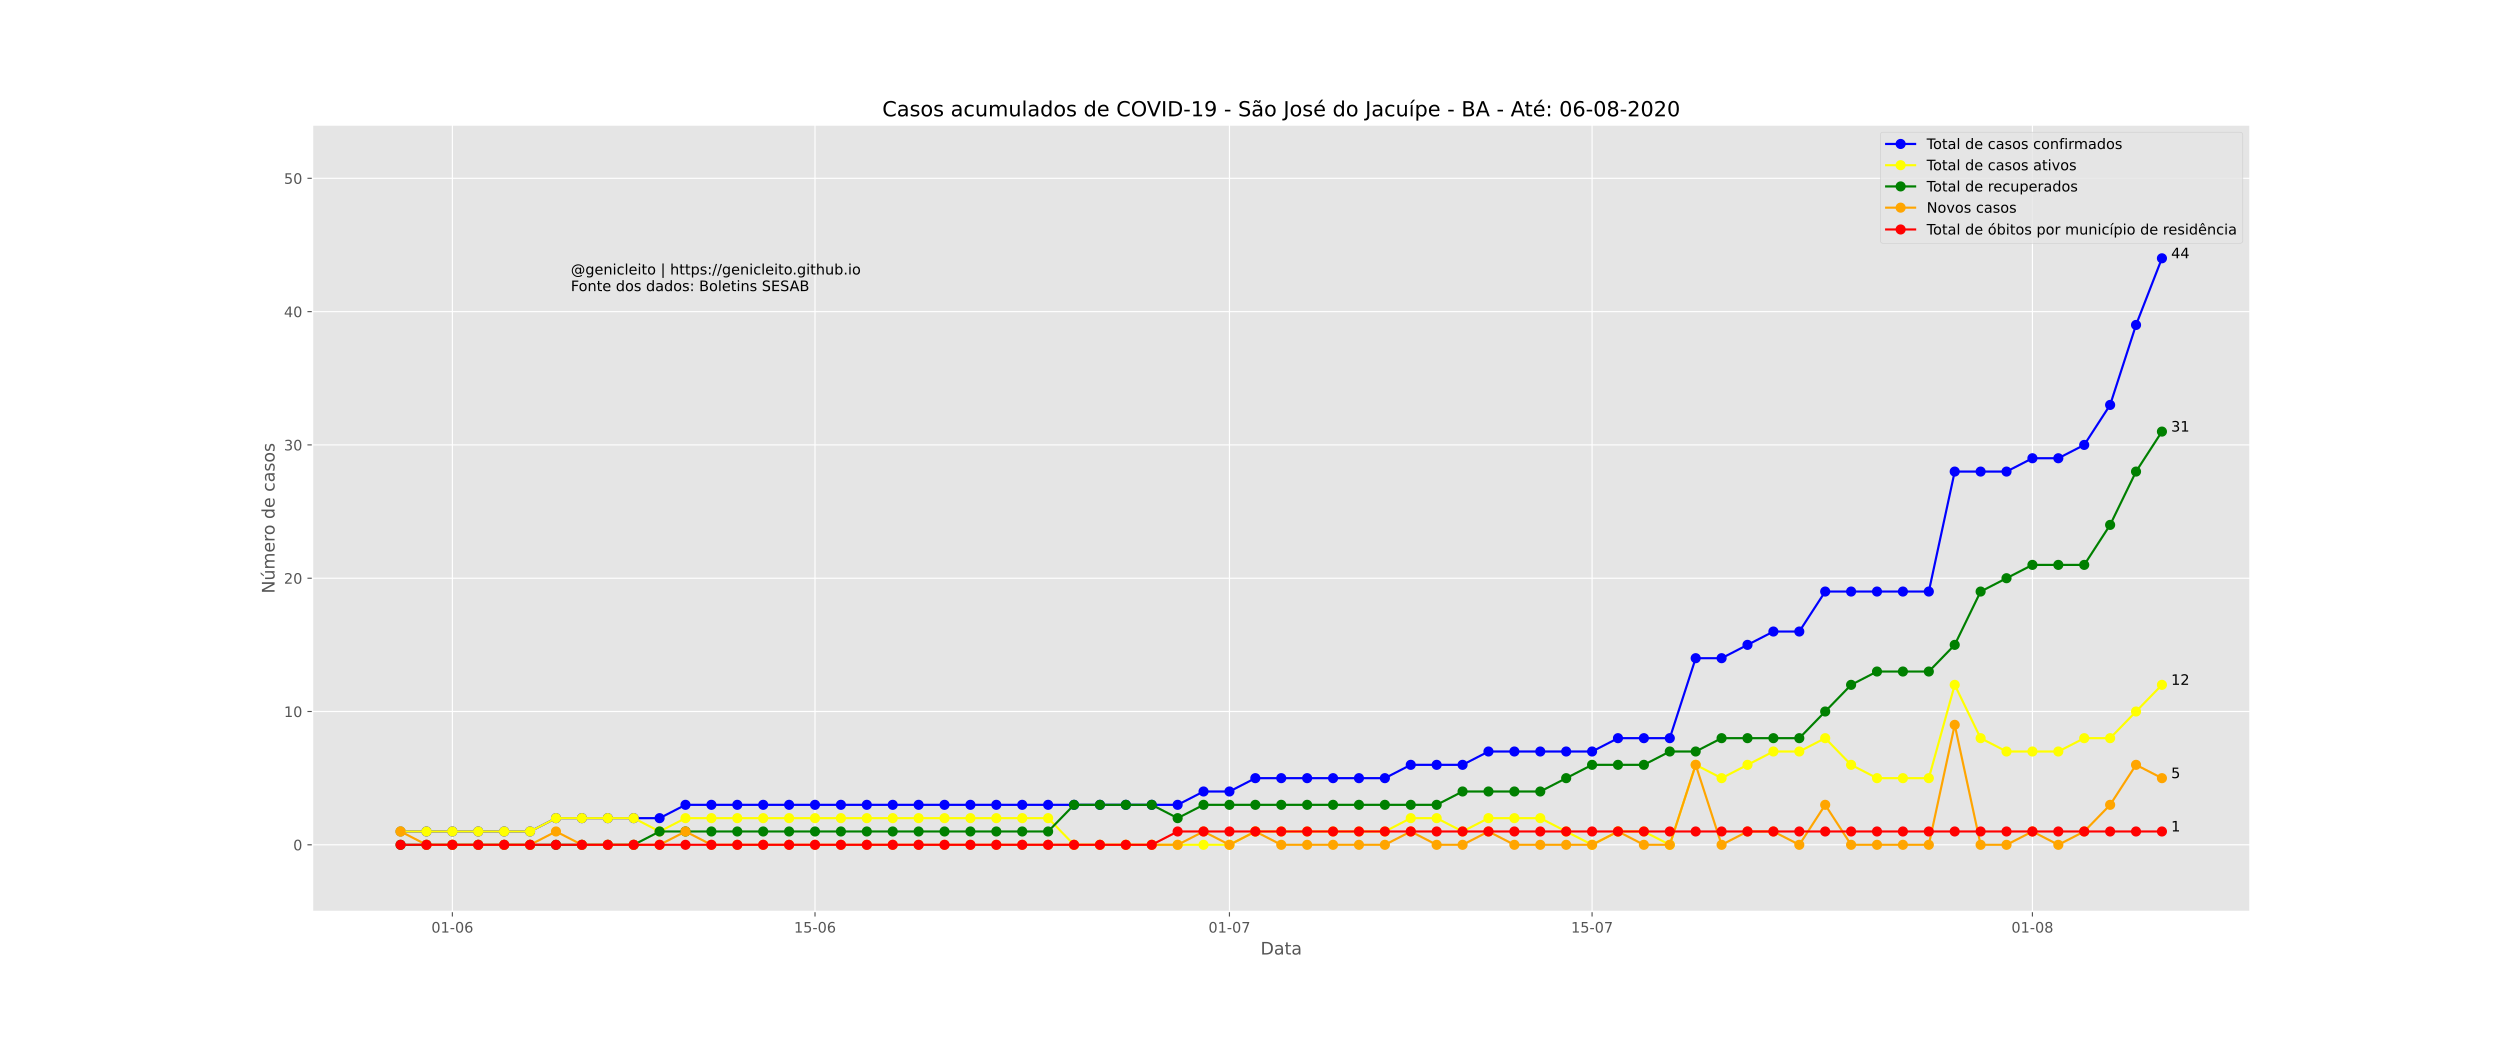 <?xml version="1.0" encoding="utf-8" standalone="no"?>
<!DOCTYPE svg PUBLIC "-//W3C//DTD SVG 1.1//EN"
  "http://www.w3.org/Graphics/SVG/1.1/DTD/svg11.dtd">
<!-- Created with matplotlib (https://matplotlib.org/) -->
<svg height="720pt" version="1.1" viewBox="0 0 1728 720" width="1728pt" xmlns="http://www.w3.org/2000/svg" xmlns:xlink="http://www.w3.org/1999/xlink">
 <defs>
  <style type="text/css">
*{stroke-linecap:butt;stroke-linejoin:round;}
  </style>
 </defs>
 <g id="figure_1">
  <g id="patch_1">
   <path d="M 0 720 
L 1728 720 
L 1728 0 
L 0 0 
z
" style="fill:#ffffff;"/>
  </g>
  <g id="axes_1">
   <g id="patch_2">
    <path d="M 216 630 
L 1555.2 630 
L 1555.2 86.4 
L 216 86.4 
z
" style="fill:#e5e5e5;"/>
   </g>
   <g id="matplotlib.axis_1">
    <g id="xtick_1">
     <g id="line2d_1">
      <path clip-path="url(#p8b08ac5a5e)" d="M 312.68 630 
L 312.68 86.4 
" style="fill:none;stroke:#ffffff;stroke-linecap:square;stroke-width:0.8;"/>
     </g>
     <g id="line2d_2">
      <defs>
       <path d="M 0 0 
L 0 3.5 
" id="m46c93edd01" style="stroke:#555555;stroke-width:0.8;"/>
      </defs>
      <g>
       <use style="fill:#555555;stroke:#555555;stroke-width:0.8;" x="312.68" xlink:href="#m46c93edd01" y="630"/>
      </g>
     </g>
     <g id="text_1">
      <!-- 01-06 -->
      <defs>
       <path d="M 31.781 66.406 
Q 24.172 66.406 20.328 58.906 
Q 16.5 51.422 16.5 36.375 
Q 16.5 21.391 20.328 13.891 
Q 24.172 6.391 31.781 6.391 
Q 39.453 6.391 43.281 13.891 
Q 47.125 21.391 47.125 36.375 
Q 47.125 51.422 43.281 58.906 
Q 39.453 66.406 31.781 66.406 
z
M 31.781 74.219 
Q 44.047 74.219 50.516 64.516 
Q 56.984 54.828 56.984 36.375 
Q 56.984 17.969 50.516 8.266 
Q 44.047 -1.422 31.781 -1.422 
Q 19.531 -1.422 13.062 8.266 
Q 6.594 17.969 6.594 36.375 
Q 6.594 54.828 13.062 64.516 
Q 19.531 74.219 31.781 74.219 
z
" id="DejaVuSans-48"/>
       <path d="M 12.406 8.297 
L 28.516 8.297 
L 28.516 63.922 
L 10.984 60.406 
L 10.984 69.391 
L 28.422 72.906 
L 38.281 72.906 
L 38.281 8.297 
L 54.391 8.297 
L 54.391 0 
L 12.406 0 
z
" id="DejaVuSans-49"/>
       <path d="M 4.891 31.391 
L 31.203 31.391 
L 31.203 23.391 
L 4.891 23.391 
z
" id="DejaVuSans-45"/>
       <path d="M 33.016 40.375 
Q 26.375 40.375 22.484 35.828 
Q 18.609 31.297 18.609 23.391 
Q 18.609 15.531 22.484 10.953 
Q 26.375 6.391 33.016 6.391 
Q 39.656 6.391 43.531 10.953 
Q 47.406 15.531 47.406 23.391 
Q 47.406 31.297 43.531 35.828 
Q 39.656 40.375 33.016 40.375 
z
M 52.594 71.297 
L 52.594 62.312 
Q 48.875 64.062 45.094 64.984 
Q 41.312 65.922 37.594 65.922 
Q 27.828 65.922 22.672 59.328 
Q 17.531 52.734 16.797 39.406 
Q 19.672 43.656 24.016 45.922 
Q 28.375 48.188 33.594 48.188 
Q 44.578 48.188 50.953 41.516 
Q 57.328 34.859 57.328 23.391 
Q 57.328 12.156 50.688 5.359 
Q 44.047 -1.422 33.016 -1.422 
Q 20.359 -1.422 13.672 8.266 
Q 6.984 17.969 6.984 36.375 
Q 6.984 53.656 15.188 63.938 
Q 23.391 74.219 37.203 74.219 
Q 40.922 74.219 44.703 73.484 
Q 48.484 72.75 52.594 71.297 
z
" id="DejaVuSans-54"/>
      </defs>
      <g style="fill:#555555;" transform="translate(298.151 644.598)scale(0.1 -0.1)">
       <use xlink:href="#DejaVuSans-48"/>
       <use x="63.623" xlink:href="#DejaVuSans-49"/>
       <use x="127.246" xlink:href="#DejaVuSans-45"/>
       <use x="163.33" xlink:href="#DejaVuSans-48"/>
       <use x="226.953" xlink:href="#DejaVuSans-54"/>
      </g>
     </g>
    </g>
    <g id="xtick_2">
     <g id="line2d_3">
      <path clip-path="url(#p8b08ac5a5e)" d="M 563.333 630 
L 563.333 86.4 
" style="fill:none;stroke:#ffffff;stroke-linecap:square;stroke-width:0.8;"/>
     </g>
     <g id="line2d_4">
      <g>
       <use style="fill:#555555;stroke:#555555;stroke-width:0.8;" x="563.333" xlink:href="#m46c93edd01" y="630"/>
      </g>
     </g>
     <g id="text_2">
      <!-- 15-06 -->
      <defs>
       <path d="M 10.797 72.906 
L 49.516 72.906 
L 49.516 64.594 
L 19.828 64.594 
L 19.828 46.734 
Q 21.969 47.469 24.109 47.828 
Q 26.266 48.188 28.422 48.188 
Q 40.625 48.188 47.75 41.5 
Q 54.891 34.812 54.891 23.391 
Q 54.891 11.625 47.562 5.094 
Q 40.234 -1.422 26.906 -1.422 
Q 22.312 -1.422 17.547 -0.641 
Q 12.797 0.141 7.719 1.703 
L 7.719 11.625 
Q 12.109 9.234 16.797 8.062 
Q 21.484 6.891 26.703 6.891 
Q 35.156 6.891 40.078 11.328 
Q 45.016 15.766 45.016 23.391 
Q 45.016 31 40.078 35.438 
Q 35.156 39.891 26.703 39.891 
Q 22.75 39.891 18.812 39.016 
Q 14.891 38.141 10.797 36.281 
z
" id="DejaVuSans-53"/>
      </defs>
      <g style="fill:#555555;" transform="translate(548.804 644.598)scale(0.1 -0.1)">
       <use xlink:href="#DejaVuSans-49"/>
       <use x="63.623" xlink:href="#DejaVuSans-53"/>
       <use x="127.246" xlink:href="#DejaVuSans-45"/>
       <use x="163.33" xlink:href="#DejaVuSans-48"/>
       <use x="226.953" xlink:href="#DejaVuSans-54"/>
      </g>
     </g>
    </g>
    <g id="xtick_3">
     <g id="line2d_5">
      <path clip-path="url(#p8b08ac5a5e)" d="M 849.793 630 
L 849.793 86.4 
" style="fill:none;stroke:#ffffff;stroke-linecap:square;stroke-width:0.8;"/>
     </g>
     <g id="line2d_6">
      <g>
       <use style="fill:#555555;stroke:#555555;stroke-width:0.8;" x="849.793" xlink:href="#m46c93edd01" y="630"/>
      </g>
     </g>
     <g id="text_3">
      <!-- 01-07 -->
      <defs>
       <path d="M 8.203 72.906 
L 55.078 72.906 
L 55.078 68.703 
L 28.609 0 
L 18.312 0 
L 43.219 64.594 
L 8.203 64.594 
z
" id="DejaVuSans-55"/>
      </defs>
      <g style="fill:#555555;" transform="translate(835.264 644.598)scale(0.1 -0.1)">
       <use xlink:href="#DejaVuSans-48"/>
       <use x="63.623" xlink:href="#DejaVuSans-49"/>
       <use x="127.246" xlink:href="#DejaVuSans-45"/>
       <use x="163.33" xlink:href="#DejaVuSans-48"/>
       <use x="226.953" xlink:href="#DejaVuSans-55"/>
      </g>
     </g>
    </g>
    <g id="xtick_4">
     <g id="line2d_7">
      <path clip-path="url(#p8b08ac5a5e)" d="M 1100.445 630 
L 1100.445 86.4 
" style="fill:none;stroke:#ffffff;stroke-linecap:square;stroke-width:0.8;"/>
     </g>
     <g id="line2d_8">
      <g>
       <use style="fill:#555555;stroke:#555555;stroke-width:0.8;" x="1100.445" xlink:href="#m46c93edd01" y="630"/>
      </g>
     </g>
     <g id="text_4">
      <!-- 15-07 -->
      <g style="fill:#555555;" transform="translate(1085.916 644.598)scale(0.1 -0.1)">
       <use xlink:href="#DejaVuSans-49"/>
       <use x="63.623" xlink:href="#DejaVuSans-53"/>
       <use x="127.246" xlink:href="#DejaVuSans-45"/>
       <use x="163.33" xlink:href="#DejaVuSans-48"/>
       <use x="226.953" xlink:href="#DejaVuSans-55"/>
      </g>
     </g>
    </g>
    <g id="xtick_5">
     <g id="line2d_9">
      <path clip-path="url(#p8b08ac5a5e)" d="M 1404.809 630 
L 1404.809 86.4 
" style="fill:none;stroke:#ffffff;stroke-linecap:square;stroke-width:0.8;"/>
     </g>
     <g id="line2d_10">
      <g>
       <use style="fill:#555555;stroke:#555555;stroke-width:0.8;" x="1404.809" xlink:href="#m46c93edd01" y="630"/>
      </g>
     </g>
     <g id="text_5">
      <!-- 01-08 -->
      <defs>
       <path d="M 31.781 34.625 
Q 24.75 34.625 20.719 30.859 
Q 16.703 27.094 16.703 20.516 
Q 16.703 13.922 20.719 10.156 
Q 24.75 6.391 31.781 6.391 
Q 38.812 6.391 42.859 10.172 
Q 46.922 13.969 46.922 20.516 
Q 46.922 27.094 42.891 30.859 
Q 38.875 34.625 31.781 34.625 
z
M 21.922 38.812 
Q 15.578 40.375 12.031 44.719 
Q 8.5 49.078 8.5 55.328 
Q 8.5 64.062 14.719 69.141 
Q 20.953 74.219 31.781 74.219 
Q 42.672 74.219 48.875 69.141 
Q 55.078 64.062 55.078 55.328 
Q 55.078 49.078 51.531 44.719 
Q 48 40.375 41.703 38.812 
Q 48.828 37.156 52.797 32.312 
Q 56.781 27.484 56.781 20.516 
Q 56.781 9.906 50.312 4.234 
Q 43.844 -1.422 31.781 -1.422 
Q 19.734 -1.422 13.25 4.234 
Q 6.781 9.906 6.781 20.516 
Q 6.781 27.484 10.781 32.312 
Q 14.797 37.156 21.922 38.812 
z
M 18.312 54.391 
Q 18.312 48.734 21.844 45.562 
Q 25.391 42.391 31.781 42.391 
Q 38.141 42.391 41.719 45.562 
Q 45.312 48.734 45.312 54.391 
Q 45.312 60.062 41.719 63.234 
Q 38.141 66.406 31.781 66.406 
Q 25.391 66.406 21.844 63.234 
Q 18.312 60.062 18.312 54.391 
z
" id="DejaVuSans-56"/>
      </defs>
      <g style="fill:#555555;" transform="translate(1390.28 644.598)scale(0.1 -0.1)">
       <use xlink:href="#DejaVuSans-48"/>
       <use x="63.623" xlink:href="#DejaVuSans-49"/>
       <use x="127.246" xlink:href="#DejaVuSans-45"/>
       <use x="163.33" xlink:href="#DejaVuSans-48"/>
       <use x="226.953" xlink:href="#DejaVuSans-56"/>
      </g>
     </g>
    </g>
    <g id="text_6">
     <!-- Data -->
     <defs>
      <path d="M 19.672 64.797 
L 19.672 8.109 
L 31.594 8.109 
Q 46.688 8.109 53.688 14.938 
Q 60.688 21.781 60.688 36.531 
Q 60.688 51.172 53.688 57.984 
Q 46.688 64.797 31.594 64.797 
z
M 9.812 72.906 
L 30.078 72.906 
Q 51.266 72.906 61.172 64.094 
Q 71.094 55.281 71.094 36.531 
Q 71.094 17.672 61.125 8.828 
Q 51.172 0 30.078 0 
L 9.812 0 
z
" id="DejaVuSans-68"/>
      <path d="M 34.281 27.484 
Q 23.391 27.484 19.188 25 
Q 14.984 22.516 14.984 16.5 
Q 14.984 11.719 18.141 8.906 
Q 21.297 6.109 26.703 6.109 
Q 34.188 6.109 38.703 11.406 
Q 43.219 16.703 43.219 25.484 
L 43.219 27.484 
z
M 52.203 31.203 
L 52.203 0 
L 43.219 0 
L 43.219 8.297 
Q 40.141 3.328 35.547 0.953 
Q 30.953 -1.422 24.312 -1.422 
Q 15.922 -1.422 10.953 3.297 
Q 6 8.016 6 15.922 
Q 6 25.141 12.172 29.828 
Q 18.359 34.516 30.609 34.516 
L 43.219 34.516 
L 43.219 35.406 
Q 43.219 41.609 39.141 45 
Q 35.062 48.391 27.688 48.391 
Q 23 48.391 18.547 47.266 
Q 14.109 46.141 10.016 43.891 
L 10.016 52.203 
Q 14.938 54.109 19.578 55.047 
Q 24.219 56 28.609 56 
Q 40.484 56 46.344 49.844 
Q 52.203 43.703 52.203 31.203 
z
" id="DejaVuSans-97"/>
      <path d="M 18.312 70.219 
L 18.312 54.688 
L 36.812 54.688 
L 36.812 47.703 
L 18.312 47.703 
L 18.312 18.016 
Q 18.312 11.328 20.141 9.422 
Q 21.969 7.516 27.594 7.516 
L 36.812 7.516 
L 36.812 0 
L 27.594 0 
Q 17.188 0 13.234 3.875 
Q 9.281 7.766 9.281 18.016 
L 9.281 47.703 
L 2.688 47.703 
L 2.688 54.688 
L 9.281 54.688 
L 9.281 70.219 
z
" id="DejaVuSans-116"/>
     </defs>
     <g style="fill:#555555;" transform="translate(871.274 659.796)scale(0.12 -0.12)">
      <use xlink:href="#DejaVuSans-68"/>
      <use x="77.002" xlink:href="#DejaVuSans-97"/>
      <use x="138.281" xlink:href="#DejaVuSans-116"/>
      <use x="177.49" xlink:href="#DejaVuSans-97"/>
     </g>
    </g>
   </g>
   <g id="matplotlib.axis_2">
    <g id="ytick_1">
     <g id="line2d_11">
      <path clip-path="url(#p8b08ac5a5e)" d="M 216 583.932 
L 1555.2 583.932 
" style="fill:none;stroke:#ffffff;stroke-linecap:square;stroke-width:0.8;"/>
     </g>
     <g id="line2d_12">
      <defs>
       <path d="M 0 0 
L -3.5 0 
" id="m887a4c7b8e" style="stroke:#555555;stroke-width:0.8;"/>
      </defs>
      <g>
       <use style="fill:#555555;stroke:#555555;stroke-width:0.8;" x="216" xlink:href="#m887a4c7b8e" y="583.932"/>
      </g>
     </g>
     <g id="text_7">
      <!-- 0 -->
      <g style="fill:#555555;" transform="translate(202.637 587.731)scale(0.1 -0.1)">
       <use xlink:href="#DejaVuSans-48"/>
      </g>
     </g>
    </g>
    <g id="ytick_2">
     <g id="line2d_13">
      <path clip-path="url(#p8b08ac5a5e)" d="M 216 491.797 
L 1555.2 491.797 
" style="fill:none;stroke:#ffffff;stroke-linecap:square;stroke-width:0.8;"/>
     </g>
     <g id="line2d_14">
      <g>
       <use style="fill:#555555;stroke:#555555;stroke-width:0.8;" x="216" xlink:href="#m887a4c7b8e" y="491.797"/>
      </g>
     </g>
     <g id="text_8">
      <!-- 10 -->
      <g style="fill:#555555;" transform="translate(196.275 495.596)scale(0.1 -0.1)">
       <use xlink:href="#DejaVuSans-49"/>
       <use x="63.623" xlink:href="#DejaVuSans-48"/>
      </g>
     </g>
    </g>
    <g id="ytick_3">
     <g id="line2d_15">
      <path clip-path="url(#p8b08ac5a5e)" d="M 216 399.661 
L 1555.2 399.661 
" style="fill:none;stroke:#ffffff;stroke-linecap:square;stroke-width:0.8;"/>
     </g>
     <g id="line2d_16">
      <g>
       <use style="fill:#555555;stroke:#555555;stroke-width:0.8;" x="216" xlink:href="#m887a4c7b8e" y="399.661"/>
      </g>
     </g>
     <g id="text_9">
      <!-- 20 -->
      <defs>
       <path d="M 19.188 8.297 
L 53.609 8.297 
L 53.609 0 
L 7.328 0 
L 7.328 8.297 
Q 12.938 14.109 22.625 23.891 
Q 32.328 33.688 34.812 36.531 
Q 39.547 41.844 41.422 45.531 
Q 43.312 49.219 43.312 52.781 
Q 43.312 58.594 39.234 62.25 
Q 35.156 65.922 28.609 65.922 
Q 23.969 65.922 18.812 64.312 
Q 13.672 62.703 7.812 59.422 
L 7.812 69.391 
Q 13.766 71.781 18.938 73 
Q 24.125 74.219 28.422 74.219 
Q 39.75 74.219 46.484 68.547 
Q 53.219 62.891 53.219 53.422 
Q 53.219 48.922 51.531 44.891 
Q 49.859 40.875 45.406 35.406 
Q 44.188 33.984 37.641 27.219 
Q 31.109 20.453 19.188 8.297 
z
" id="DejaVuSans-50"/>
      </defs>
      <g style="fill:#555555;" transform="translate(196.275 403.46)scale(0.1 -0.1)">
       <use xlink:href="#DejaVuSans-50"/>
       <use x="63.623" xlink:href="#DejaVuSans-48"/>
      </g>
     </g>
    </g>
    <g id="ytick_4">
     <g id="line2d_17">
      <path clip-path="url(#p8b08ac5a5e)" d="M 216 307.525 
L 1555.2 307.525 
" style="fill:none;stroke:#ffffff;stroke-linecap:square;stroke-width:0.8;"/>
     </g>
     <g id="line2d_18">
      <g>
       <use style="fill:#555555;stroke:#555555;stroke-width:0.8;" x="216" xlink:href="#m887a4c7b8e" y="307.525"/>
      </g>
     </g>
     <g id="text_10">
      <!-- 30 -->
      <defs>
       <path d="M 40.578 39.312 
Q 47.656 37.797 51.625 33 
Q 55.609 28.219 55.609 21.188 
Q 55.609 10.406 48.188 4.484 
Q 40.766 -1.422 27.094 -1.422 
Q 22.516 -1.422 17.656 -0.516 
Q 12.797 0.391 7.625 2.203 
L 7.625 11.719 
Q 11.719 9.328 16.594 8.109 
Q 21.484 6.891 26.812 6.891 
Q 36.078 6.891 40.938 10.547 
Q 45.797 14.203 45.797 21.188 
Q 45.797 27.641 41.281 31.266 
Q 36.766 34.906 28.719 34.906 
L 20.219 34.906 
L 20.219 43.016 
L 29.109 43.016 
Q 36.375 43.016 40.234 45.922 
Q 44.094 48.828 44.094 54.297 
Q 44.094 59.906 40.109 62.906 
Q 36.141 65.922 28.719 65.922 
Q 24.656 65.922 20.016 65.031 
Q 15.375 64.156 9.812 62.312 
L 9.812 71.094 
Q 15.438 72.656 20.344 73.438 
Q 25.25 74.219 29.594 74.219 
Q 40.828 74.219 47.359 69.109 
Q 53.906 64.016 53.906 55.328 
Q 53.906 49.266 50.438 45.094 
Q 46.969 40.922 40.578 39.312 
z
" id="DejaVuSans-51"/>
      </defs>
      <g style="fill:#555555;" transform="translate(196.275 311.325)scale(0.1 -0.1)">
       <use xlink:href="#DejaVuSans-51"/>
       <use x="63.623" xlink:href="#DejaVuSans-48"/>
      </g>
     </g>
    </g>
    <g id="ytick_5">
     <g id="line2d_19">
      <path clip-path="url(#p8b08ac5a5e)" d="M 216 215.39 
L 1555.2 215.39 
" style="fill:none;stroke:#ffffff;stroke-linecap:square;stroke-width:0.8;"/>
     </g>
     <g id="line2d_20">
      <g>
       <use style="fill:#555555;stroke:#555555;stroke-width:0.8;" x="216" xlink:href="#m887a4c7b8e" y="215.39"/>
      </g>
     </g>
     <g id="text_11">
      <!-- 40 -->
      <defs>
       <path d="M 37.797 64.312 
L 12.891 25.391 
L 37.797 25.391 
z
M 35.203 72.906 
L 47.609 72.906 
L 47.609 25.391 
L 58.016 25.391 
L 58.016 17.188 
L 47.609 17.188 
L 47.609 0 
L 37.797 0 
L 37.797 17.188 
L 4.891 17.188 
L 4.891 26.703 
z
" id="DejaVuSans-52"/>
      </defs>
      <g style="fill:#555555;" transform="translate(196.275 219.189)scale(0.1 -0.1)">
       <use xlink:href="#DejaVuSans-52"/>
       <use x="63.623" xlink:href="#DejaVuSans-48"/>
      </g>
     </g>
    </g>
    <g id="ytick_6">
     <g id="line2d_21">
      <path clip-path="url(#p8b08ac5a5e)" d="M 216 123.254 
L 1555.2 123.254 
" style="fill:none;stroke:#ffffff;stroke-linecap:square;stroke-width:0.8;"/>
     </g>
     <g id="line2d_22">
      <g>
       <use style="fill:#555555;stroke:#555555;stroke-width:0.8;" x="216" xlink:href="#m887a4c7b8e" y="123.254"/>
      </g>
     </g>
     <g id="text_12">
      <!-- 50 -->
      <g style="fill:#555555;" transform="translate(196.275 127.053)scale(0.1 -0.1)">
       <use xlink:href="#DejaVuSans-53"/>
       <use x="63.623" xlink:href="#DejaVuSans-48"/>
      </g>
     </g>
    </g>
    <g id="text_13">
     <!-- Número de casos -->
     <defs>
      <path d="M 9.812 72.906 
L 23.094 72.906 
L 55.422 11.922 
L 55.422 72.906 
L 64.984 72.906 
L 64.984 0 
L 51.703 0 
L 19.391 60.984 
L 19.391 0 
L 9.812 0 
z
" id="DejaVuSans-78"/>
      <path d="M 8.5 21.578 
L 8.5 54.688 
L 17.484 54.688 
L 17.484 21.922 
Q 17.484 14.156 20.5 10.266 
Q 23.531 6.391 29.594 6.391 
Q 36.859 6.391 41.078 11.031 
Q 45.312 15.672 45.312 23.688 
L 45.312 54.688 
L 54.297 54.688 
L 54.297 0 
L 45.312 0 
L 45.312 8.406 
Q 42.047 3.422 37.719 1 
Q 33.406 -1.422 27.688 -1.422 
Q 18.266 -1.422 13.375 4.438 
Q 8.5 10.297 8.5 21.578 
z
M 31.109 56 
z
M 37.781 79.984 
L 47.5 79.984 
L 31.594 61.625 
L 24.109 61.625 
z
" id="DejaVuSans-250"/>
      <path d="M 52 44.188 
Q 55.375 50.25 60.062 53.125 
Q 64.75 56 71.094 56 
Q 79.641 56 84.281 50.016 
Q 88.922 44.047 88.922 33.016 
L 88.922 0 
L 79.891 0 
L 79.891 32.719 
Q 79.891 40.578 77.094 44.375 
Q 74.312 48.188 68.609 48.188 
Q 61.625 48.188 57.562 43.547 
Q 53.516 38.922 53.516 30.906 
L 53.516 0 
L 44.484 0 
L 44.484 32.719 
Q 44.484 40.625 41.703 44.406 
Q 38.922 48.188 33.109 48.188 
Q 26.219 48.188 22.156 43.531 
Q 18.109 38.875 18.109 30.906 
L 18.109 0 
L 9.078 0 
L 9.078 54.688 
L 18.109 54.688 
L 18.109 46.188 
Q 21.188 51.219 25.484 53.609 
Q 29.781 56 35.688 56 
Q 41.656 56 45.828 52.969 
Q 50 49.953 52 44.188 
z
" id="DejaVuSans-109"/>
      <path d="M 56.203 29.594 
L 56.203 25.203 
L 14.891 25.203 
Q 15.484 15.922 20.484 11.062 
Q 25.484 6.203 34.422 6.203 
Q 39.594 6.203 44.453 7.469 
Q 49.312 8.734 54.109 11.281 
L 54.109 2.781 
Q 49.266 0.734 44.188 -0.344 
Q 39.109 -1.422 33.891 -1.422 
Q 20.797 -1.422 13.156 6.188 
Q 5.516 13.812 5.516 26.812 
Q 5.516 40.234 12.766 48.109 
Q 20.016 56 32.328 56 
Q 43.359 56 49.781 48.891 
Q 56.203 41.797 56.203 29.594 
z
M 47.219 32.234 
Q 47.125 39.594 43.094 43.984 
Q 39.062 48.391 32.422 48.391 
Q 24.906 48.391 20.391 44.141 
Q 15.875 39.891 15.188 32.172 
z
" id="DejaVuSans-101"/>
      <path d="M 41.109 46.297 
Q 39.594 47.172 37.812 47.578 
Q 36.031 48 33.891 48 
Q 26.266 48 22.188 43.047 
Q 18.109 38.094 18.109 28.812 
L 18.109 0 
L 9.078 0 
L 9.078 54.688 
L 18.109 54.688 
L 18.109 46.188 
Q 20.953 51.172 25.484 53.578 
Q 30.031 56 36.531 56 
Q 37.453 56 38.578 55.875 
Q 39.703 55.766 41.062 55.516 
z
" id="DejaVuSans-114"/>
      <path d="M 30.609 48.391 
Q 23.391 48.391 19.188 42.75 
Q 14.984 37.109 14.984 27.297 
Q 14.984 17.484 19.156 11.844 
Q 23.344 6.203 30.609 6.203 
Q 37.797 6.203 41.984 11.859 
Q 46.188 17.531 46.188 27.297 
Q 46.188 37.016 41.984 42.703 
Q 37.797 48.391 30.609 48.391 
z
M 30.609 56 
Q 42.328 56 49.016 48.375 
Q 55.719 40.766 55.719 27.297 
Q 55.719 13.875 49.016 6.219 
Q 42.328 -1.422 30.609 -1.422 
Q 18.844 -1.422 12.172 6.219 
Q 5.516 13.875 5.516 27.297 
Q 5.516 40.766 12.172 48.375 
Q 18.844 56 30.609 56 
z
" id="DejaVuSans-111"/>
      <path id="DejaVuSans-32"/>
      <path d="M 45.406 46.391 
L 45.406 75.984 
L 54.391 75.984 
L 54.391 0 
L 45.406 0 
L 45.406 8.203 
Q 42.578 3.328 38.25 0.953 
Q 33.938 -1.422 27.875 -1.422 
Q 17.969 -1.422 11.734 6.484 
Q 5.516 14.406 5.516 27.297 
Q 5.516 40.188 11.734 48.094 
Q 17.969 56 27.875 56 
Q 33.938 56 38.25 53.625 
Q 42.578 51.266 45.406 46.391 
z
M 14.797 27.297 
Q 14.797 17.391 18.875 11.75 
Q 22.953 6.109 30.078 6.109 
Q 37.203 6.109 41.297 11.75 
Q 45.406 17.391 45.406 27.297 
Q 45.406 37.203 41.297 42.844 
Q 37.203 48.484 30.078 48.484 
Q 22.953 48.484 18.875 42.844 
Q 14.797 37.203 14.797 27.297 
z
" id="DejaVuSans-100"/>
      <path d="M 48.781 52.594 
L 48.781 44.188 
Q 44.969 46.297 41.141 47.344 
Q 37.312 48.391 33.406 48.391 
Q 24.656 48.391 19.812 42.844 
Q 14.984 37.312 14.984 27.297 
Q 14.984 17.281 19.812 11.734 
Q 24.656 6.203 33.406 6.203 
Q 37.312 6.203 41.141 7.25 
Q 44.969 8.297 48.781 10.406 
L 48.781 2.094 
Q 45.016 0.344 40.984 -0.531 
Q 36.969 -1.422 32.422 -1.422 
Q 20.062 -1.422 12.781 6.344 
Q 5.516 14.109 5.516 27.297 
Q 5.516 40.672 12.859 48.328 
Q 20.219 56 33.016 56 
Q 37.156 56 41.109 55.141 
Q 45.062 54.297 48.781 52.594 
z
" id="DejaVuSans-99"/>
      <path d="M 44.281 53.078 
L 44.281 44.578 
Q 40.484 46.531 36.375 47.5 
Q 32.281 48.484 27.875 48.484 
Q 21.188 48.484 17.844 46.438 
Q 14.5 44.391 14.5 40.281 
Q 14.5 37.156 16.891 35.375 
Q 19.281 33.594 26.516 31.984 
L 29.594 31.297 
Q 39.156 29.25 43.188 25.516 
Q 47.219 21.781 47.219 15.094 
Q 47.219 7.469 41.188 3.016 
Q 35.156 -1.422 24.609 -1.422 
Q 20.219 -1.422 15.453 -0.562 
Q 10.688 0.297 5.422 2 
L 5.422 11.281 
Q 10.406 8.688 15.234 7.391 
Q 20.062 6.109 24.812 6.109 
Q 31.156 6.109 34.562 8.281 
Q 37.984 10.453 37.984 14.406 
Q 37.984 18.062 35.516 20.016 
Q 33.062 21.969 24.703 23.781 
L 21.578 24.516 
Q 13.234 26.266 9.516 29.906 
Q 5.812 33.547 5.812 39.891 
Q 5.812 47.609 11.281 51.797 
Q 16.75 56 26.812 56 
Q 31.781 56 36.172 55.266 
Q 40.578 54.547 44.281 53.078 
z
" id="DejaVuSans-115"/>
     </defs>
     <g style="fill:#555555;" transform="translate(189.779 410.243)rotate(-90)scale(0.12 -0.12)">
      <use xlink:href="#DejaVuSans-78"/>
      <use x="74.805" xlink:href="#DejaVuSans-250"/>
      <use x="138.184" xlink:href="#DejaVuSans-109"/>
      <use x="235.596" xlink:href="#DejaVuSans-101"/>
      <use x="297.119" xlink:href="#DejaVuSans-114"/>
      <use x="335.982" xlink:href="#DejaVuSans-111"/>
      <use x="397.164" xlink:href="#DejaVuSans-32"/>
      <use x="428.951" xlink:href="#DejaVuSans-100"/>
      <use x="492.428" xlink:href="#DejaVuSans-101"/>
      <use x="553.951" xlink:href="#DejaVuSans-32"/>
      <use x="585.738" xlink:href="#DejaVuSans-99"/>
      <use x="640.719" xlink:href="#DejaVuSans-97"/>
      <use x="701.998" xlink:href="#DejaVuSans-115"/>
      <use x="754.098" xlink:href="#DejaVuSans-111"/>
      <use x="815.279" xlink:href="#DejaVuSans-115"/>
     </g>
    </g>
   </g>
   <g id="line2d_23">
    <path clip-path="url(#p8b08ac5a5e)" d="M 276.873 574.719 
L 294.776 574.719 
L 312.68 574.719 
L 330.584 574.719 
L 348.488 574.719 
L 366.391 574.719 
L 384.295 565.505 
L 402.199 565.505 
L 420.103 565.505 
L 438.006 565.505 
L 455.91 565.505 
L 473.814 556.292 
L 491.718 556.292 
L 509.621 556.292 
L 527.525 556.292 
L 545.429 556.292 
L 563.333 556.292 
L 581.236 556.292 
L 599.14 556.292 
L 617.044 556.292 
L 634.948 556.292 
L 652.851 556.292 
L 670.755 556.292 
L 688.659 556.292 
L 706.563 556.292 
L 724.466 556.292 
L 742.37 556.292 
L 760.274 556.292 
L 778.178 556.292 
L 796.081 556.292 
L 813.985 556.292 
L 831.889 547.078 
L 849.793 547.078 
L 867.696 537.864 
L 885.6 537.864 
L 903.504 537.864 
L 921.407 537.864 
L 939.311 537.864 
L 957.215 537.864 
L 975.119 528.651 
L 993.022 528.651 
L 1010.926 528.651 
L 1028.83 519.437 
L 1046.734 519.437 
L 1064.637 519.437 
L 1082.541 519.437 
L 1100.445 519.437 
L 1118.349 510.224 
L 1136.252 510.224 
L 1154.156 510.224 
L 1172.06 454.942 
L 1189.964 454.942 
L 1207.867 445.729 
L 1225.771 436.515 
L 1243.675 436.515 
L 1261.579 408.875 
L 1279.482 408.875 
L 1297.386 408.875 
L 1315.29 408.875 
L 1333.194 408.875 
L 1351.097 325.953 
L 1369.001 325.953 
L 1386.905 325.953 
L 1404.809 316.739 
L 1422.712 316.739 
L 1440.616 307.525 
L 1458.52 279.885 
L 1476.424 224.603 
L 1494.327 178.536 
" style="fill:none;stroke:#0000ff;stroke-linecap:square;stroke-width:1.5;"/>
    <defs>
     <path d="M 0 3 
C 0.796 3 1.559 2.684 2.121 2.121 
C 2.684 1.559 3 0.796 3 0 
C 3 -0.796 2.684 -1.559 2.121 -2.121 
C 1.559 -2.684 0.796 -3 0 -3 
C -0.796 -3 -1.559 -2.684 -2.121 -2.121 
C -2.684 -1.559 -3 -0.796 -3 0 
C -3 0.796 -2.684 1.559 -2.121 2.121 
C -1.559 2.684 -0.796 3 0 3 
z
" id="mddf1b3180c" style="stroke:#0000ff;"/>
    </defs>
    <g clip-path="url(#p8b08ac5a5e)">
     <use style="fill:#0000ff;stroke:#0000ff;" x="276.873" xlink:href="#mddf1b3180c" y="574.719"/>
     <use style="fill:#0000ff;stroke:#0000ff;" x="294.776" xlink:href="#mddf1b3180c" y="574.719"/>
     <use style="fill:#0000ff;stroke:#0000ff;" x="312.68" xlink:href="#mddf1b3180c" y="574.719"/>
     <use style="fill:#0000ff;stroke:#0000ff;" x="330.584" xlink:href="#mddf1b3180c" y="574.719"/>
     <use style="fill:#0000ff;stroke:#0000ff;" x="348.488" xlink:href="#mddf1b3180c" y="574.719"/>
     <use style="fill:#0000ff;stroke:#0000ff;" x="366.391" xlink:href="#mddf1b3180c" y="574.719"/>
     <use style="fill:#0000ff;stroke:#0000ff;" x="384.295" xlink:href="#mddf1b3180c" y="565.505"/>
     <use style="fill:#0000ff;stroke:#0000ff;" x="402.199" xlink:href="#mddf1b3180c" y="565.505"/>
     <use style="fill:#0000ff;stroke:#0000ff;" x="420.103" xlink:href="#mddf1b3180c" y="565.505"/>
     <use style="fill:#0000ff;stroke:#0000ff;" x="438.006" xlink:href="#mddf1b3180c" y="565.505"/>
     <use style="fill:#0000ff;stroke:#0000ff;" x="455.91" xlink:href="#mddf1b3180c" y="565.505"/>
     <use style="fill:#0000ff;stroke:#0000ff;" x="473.814" xlink:href="#mddf1b3180c" y="556.292"/>
     <use style="fill:#0000ff;stroke:#0000ff;" x="491.718" xlink:href="#mddf1b3180c" y="556.292"/>
     <use style="fill:#0000ff;stroke:#0000ff;" x="509.621" xlink:href="#mddf1b3180c" y="556.292"/>
     <use style="fill:#0000ff;stroke:#0000ff;" x="527.525" xlink:href="#mddf1b3180c" y="556.292"/>
     <use style="fill:#0000ff;stroke:#0000ff;" x="545.429" xlink:href="#mddf1b3180c" y="556.292"/>
     <use style="fill:#0000ff;stroke:#0000ff;" x="563.333" xlink:href="#mddf1b3180c" y="556.292"/>
     <use style="fill:#0000ff;stroke:#0000ff;" x="581.236" xlink:href="#mddf1b3180c" y="556.292"/>
     <use style="fill:#0000ff;stroke:#0000ff;" x="599.14" xlink:href="#mddf1b3180c" y="556.292"/>
     <use style="fill:#0000ff;stroke:#0000ff;" x="617.044" xlink:href="#mddf1b3180c" y="556.292"/>
     <use style="fill:#0000ff;stroke:#0000ff;" x="634.948" xlink:href="#mddf1b3180c" y="556.292"/>
     <use style="fill:#0000ff;stroke:#0000ff;" x="652.851" xlink:href="#mddf1b3180c" y="556.292"/>
     <use style="fill:#0000ff;stroke:#0000ff;" x="670.755" xlink:href="#mddf1b3180c" y="556.292"/>
     <use style="fill:#0000ff;stroke:#0000ff;" x="688.659" xlink:href="#mddf1b3180c" y="556.292"/>
     <use style="fill:#0000ff;stroke:#0000ff;" x="706.563" xlink:href="#mddf1b3180c" y="556.292"/>
     <use style="fill:#0000ff;stroke:#0000ff;" x="724.466" xlink:href="#mddf1b3180c" y="556.292"/>
     <use style="fill:#0000ff;stroke:#0000ff;" x="742.37" xlink:href="#mddf1b3180c" y="556.292"/>
     <use style="fill:#0000ff;stroke:#0000ff;" x="760.274" xlink:href="#mddf1b3180c" y="556.292"/>
     <use style="fill:#0000ff;stroke:#0000ff;" x="778.178" xlink:href="#mddf1b3180c" y="556.292"/>
     <use style="fill:#0000ff;stroke:#0000ff;" x="796.081" xlink:href="#mddf1b3180c" y="556.292"/>
     <use style="fill:#0000ff;stroke:#0000ff;" x="813.985" xlink:href="#mddf1b3180c" y="556.292"/>
     <use style="fill:#0000ff;stroke:#0000ff;" x="831.889" xlink:href="#mddf1b3180c" y="547.078"/>
     <use style="fill:#0000ff;stroke:#0000ff;" x="849.793" xlink:href="#mddf1b3180c" y="547.078"/>
     <use style="fill:#0000ff;stroke:#0000ff;" x="867.696" xlink:href="#mddf1b3180c" y="537.864"/>
     <use style="fill:#0000ff;stroke:#0000ff;" x="885.6" xlink:href="#mddf1b3180c" y="537.864"/>
     <use style="fill:#0000ff;stroke:#0000ff;" x="903.504" xlink:href="#mddf1b3180c" y="537.864"/>
     <use style="fill:#0000ff;stroke:#0000ff;" x="921.407" xlink:href="#mddf1b3180c" y="537.864"/>
     <use style="fill:#0000ff;stroke:#0000ff;" x="939.311" xlink:href="#mddf1b3180c" y="537.864"/>
     <use style="fill:#0000ff;stroke:#0000ff;" x="957.215" xlink:href="#mddf1b3180c" y="537.864"/>
     <use style="fill:#0000ff;stroke:#0000ff;" x="975.119" xlink:href="#mddf1b3180c" y="528.651"/>
     <use style="fill:#0000ff;stroke:#0000ff;" x="993.022" xlink:href="#mddf1b3180c" y="528.651"/>
     <use style="fill:#0000ff;stroke:#0000ff;" x="1010.926" xlink:href="#mddf1b3180c" y="528.651"/>
     <use style="fill:#0000ff;stroke:#0000ff;" x="1028.83" xlink:href="#mddf1b3180c" y="519.437"/>
     <use style="fill:#0000ff;stroke:#0000ff;" x="1046.734" xlink:href="#mddf1b3180c" y="519.437"/>
     <use style="fill:#0000ff;stroke:#0000ff;" x="1064.637" xlink:href="#mddf1b3180c" y="519.437"/>
     <use style="fill:#0000ff;stroke:#0000ff;" x="1082.541" xlink:href="#mddf1b3180c" y="519.437"/>
     <use style="fill:#0000ff;stroke:#0000ff;" x="1100.445" xlink:href="#mddf1b3180c" y="519.437"/>
     <use style="fill:#0000ff;stroke:#0000ff;" x="1118.349" xlink:href="#mddf1b3180c" y="510.224"/>
     <use style="fill:#0000ff;stroke:#0000ff;" x="1136.252" xlink:href="#mddf1b3180c" y="510.224"/>
     <use style="fill:#0000ff;stroke:#0000ff;" x="1154.156" xlink:href="#mddf1b3180c" y="510.224"/>
     <use style="fill:#0000ff;stroke:#0000ff;" x="1172.06" xlink:href="#mddf1b3180c" y="454.942"/>
     <use style="fill:#0000ff;stroke:#0000ff;" x="1189.964" xlink:href="#mddf1b3180c" y="454.942"/>
     <use style="fill:#0000ff;stroke:#0000ff;" x="1207.867" xlink:href="#mddf1b3180c" y="445.729"/>
     <use style="fill:#0000ff;stroke:#0000ff;" x="1225.771" xlink:href="#mddf1b3180c" y="436.515"/>
     <use style="fill:#0000ff;stroke:#0000ff;" x="1243.675" xlink:href="#mddf1b3180c" y="436.515"/>
     <use style="fill:#0000ff;stroke:#0000ff;" x="1261.579" xlink:href="#mddf1b3180c" y="408.875"/>
     <use style="fill:#0000ff;stroke:#0000ff;" x="1279.482" xlink:href="#mddf1b3180c" y="408.875"/>
     <use style="fill:#0000ff;stroke:#0000ff;" x="1297.386" xlink:href="#mddf1b3180c" y="408.875"/>
     <use style="fill:#0000ff;stroke:#0000ff;" x="1315.29" xlink:href="#mddf1b3180c" y="408.875"/>
     <use style="fill:#0000ff;stroke:#0000ff;" x="1333.194" xlink:href="#mddf1b3180c" y="408.875"/>
     <use style="fill:#0000ff;stroke:#0000ff;" x="1351.097" xlink:href="#mddf1b3180c" y="325.953"/>
     <use style="fill:#0000ff;stroke:#0000ff;" x="1369.001" xlink:href="#mddf1b3180c" y="325.953"/>
     <use style="fill:#0000ff;stroke:#0000ff;" x="1386.905" xlink:href="#mddf1b3180c" y="325.953"/>
     <use style="fill:#0000ff;stroke:#0000ff;" x="1404.809" xlink:href="#mddf1b3180c" y="316.739"/>
     <use style="fill:#0000ff;stroke:#0000ff;" x="1422.712" xlink:href="#mddf1b3180c" y="316.739"/>
     <use style="fill:#0000ff;stroke:#0000ff;" x="1440.616" xlink:href="#mddf1b3180c" y="307.525"/>
     <use style="fill:#0000ff;stroke:#0000ff;" x="1458.52" xlink:href="#mddf1b3180c" y="279.885"/>
     <use style="fill:#0000ff;stroke:#0000ff;" x="1476.424" xlink:href="#mddf1b3180c" y="224.603"/>
     <use style="fill:#0000ff;stroke:#0000ff;" x="1494.327" xlink:href="#mddf1b3180c" y="178.536"/>
    </g>
   </g>
   <g id="line2d_24">
    <path clip-path="url(#p8b08ac5a5e)" d="M 276.873 574.719 
L 294.776 574.719 
L 312.68 574.719 
L 330.584 574.719 
L 348.488 574.719 
L 366.391 574.719 
L 384.295 565.505 
L 402.199 565.505 
L 420.103 565.505 
L 438.006 565.505 
L 455.91 574.719 
L 473.814 565.505 
L 491.718 565.505 
L 509.621 565.505 
L 527.525 565.505 
L 545.429 565.505 
L 563.333 565.505 
L 581.236 565.505 
L 599.14 565.505 
L 617.044 565.505 
L 634.948 565.505 
L 652.851 565.505 
L 670.755 565.505 
L 688.659 565.505 
L 706.563 565.505 
L 724.466 565.505 
L 742.37 583.932 
L 760.274 583.932 
L 778.178 583.932 
L 796.081 583.932 
L 813.985 583.932 
L 831.889 583.932 
L 849.793 583.932 
L 867.696 574.719 
L 885.6 574.719 
L 903.504 574.719 
L 921.407 574.719 
L 939.311 574.719 
L 957.215 574.719 
L 975.119 565.505 
L 993.022 565.505 
L 1010.926 574.719 
L 1028.83 565.505 
L 1046.734 565.505 
L 1064.637 565.505 
L 1082.541 574.719 
L 1100.445 583.932 
L 1118.349 574.719 
L 1136.252 574.719 
L 1154.156 583.932 
L 1172.06 528.651 
L 1189.964 537.864 
L 1207.867 528.651 
L 1225.771 519.437 
L 1243.675 519.437 
L 1261.579 510.224 
L 1279.482 528.651 
L 1297.386 537.864 
L 1315.29 537.864 
L 1333.194 537.864 
L 1351.097 473.369 
L 1369.001 510.224 
L 1386.905 519.437 
L 1404.809 519.437 
L 1422.712 519.437 
L 1440.616 510.224 
L 1458.52 510.224 
L 1476.424 491.797 
L 1494.327 473.369 
" style="fill:none;stroke:#ffff00;stroke-linecap:square;stroke-width:1.5;"/>
    <defs>
     <path d="M 0 3 
C 0.796 3 1.559 2.684 2.121 2.121 
C 2.684 1.559 3 0.796 3 0 
C 3 -0.796 2.684 -1.559 2.121 -2.121 
C 1.559 -2.684 0.796 -3 0 -3 
C -0.796 -3 -1.559 -2.684 -2.121 -2.121 
C -2.684 -1.559 -3 -0.796 -3 0 
C -3 0.796 -2.684 1.559 -2.121 2.121 
C -1.559 2.684 -0.796 3 0 3 
z
" id="mbcfb73d337" style="stroke:#ffff00;"/>
    </defs>
    <g clip-path="url(#p8b08ac5a5e)">
     <use style="fill:#ffff00;stroke:#ffff00;" x="276.873" xlink:href="#mbcfb73d337" y="574.719"/>
     <use style="fill:#ffff00;stroke:#ffff00;" x="294.776" xlink:href="#mbcfb73d337" y="574.719"/>
     <use style="fill:#ffff00;stroke:#ffff00;" x="312.68" xlink:href="#mbcfb73d337" y="574.719"/>
     <use style="fill:#ffff00;stroke:#ffff00;" x="330.584" xlink:href="#mbcfb73d337" y="574.719"/>
     <use style="fill:#ffff00;stroke:#ffff00;" x="348.488" xlink:href="#mbcfb73d337" y="574.719"/>
     <use style="fill:#ffff00;stroke:#ffff00;" x="366.391" xlink:href="#mbcfb73d337" y="574.719"/>
     <use style="fill:#ffff00;stroke:#ffff00;" x="384.295" xlink:href="#mbcfb73d337" y="565.505"/>
     <use style="fill:#ffff00;stroke:#ffff00;" x="402.199" xlink:href="#mbcfb73d337" y="565.505"/>
     <use style="fill:#ffff00;stroke:#ffff00;" x="420.103" xlink:href="#mbcfb73d337" y="565.505"/>
     <use style="fill:#ffff00;stroke:#ffff00;" x="438.006" xlink:href="#mbcfb73d337" y="565.505"/>
     <use style="fill:#ffff00;stroke:#ffff00;" x="455.91" xlink:href="#mbcfb73d337" y="574.719"/>
     <use style="fill:#ffff00;stroke:#ffff00;" x="473.814" xlink:href="#mbcfb73d337" y="565.505"/>
     <use style="fill:#ffff00;stroke:#ffff00;" x="491.718" xlink:href="#mbcfb73d337" y="565.505"/>
     <use style="fill:#ffff00;stroke:#ffff00;" x="509.621" xlink:href="#mbcfb73d337" y="565.505"/>
     <use style="fill:#ffff00;stroke:#ffff00;" x="527.525" xlink:href="#mbcfb73d337" y="565.505"/>
     <use style="fill:#ffff00;stroke:#ffff00;" x="545.429" xlink:href="#mbcfb73d337" y="565.505"/>
     <use style="fill:#ffff00;stroke:#ffff00;" x="563.333" xlink:href="#mbcfb73d337" y="565.505"/>
     <use style="fill:#ffff00;stroke:#ffff00;" x="581.236" xlink:href="#mbcfb73d337" y="565.505"/>
     <use style="fill:#ffff00;stroke:#ffff00;" x="599.14" xlink:href="#mbcfb73d337" y="565.505"/>
     <use style="fill:#ffff00;stroke:#ffff00;" x="617.044" xlink:href="#mbcfb73d337" y="565.505"/>
     <use style="fill:#ffff00;stroke:#ffff00;" x="634.948" xlink:href="#mbcfb73d337" y="565.505"/>
     <use style="fill:#ffff00;stroke:#ffff00;" x="652.851" xlink:href="#mbcfb73d337" y="565.505"/>
     <use style="fill:#ffff00;stroke:#ffff00;" x="670.755" xlink:href="#mbcfb73d337" y="565.505"/>
     <use style="fill:#ffff00;stroke:#ffff00;" x="688.659" xlink:href="#mbcfb73d337" y="565.505"/>
     <use style="fill:#ffff00;stroke:#ffff00;" x="706.563" xlink:href="#mbcfb73d337" y="565.505"/>
     <use style="fill:#ffff00;stroke:#ffff00;" x="724.466" xlink:href="#mbcfb73d337" y="565.505"/>
     <use style="fill:#ffff00;stroke:#ffff00;" x="742.37" xlink:href="#mbcfb73d337" y="583.932"/>
     <use style="fill:#ffff00;stroke:#ffff00;" x="760.274" xlink:href="#mbcfb73d337" y="583.932"/>
     <use style="fill:#ffff00;stroke:#ffff00;" x="778.178" xlink:href="#mbcfb73d337" y="583.932"/>
     <use style="fill:#ffff00;stroke:#ffff00;" x="796.081" xlink:href="#mbcfb73d337" y="583.932"/>
     <use style="fill:#ffff00;stroke:#ffff00;" x="813.985" xlink:href="#mbcfb73d337" y="583.932"/>
     <use style="fill:#ffff00;stroke:#ffff00;" x="831.889" xlink:href="#mbcfb73d337" y="583.932"/>
     <use style="fill:#ffff00;stroke:#ffff00;" x="849.793" xlink:href="#mbcfb73d337" y="583.932"/>
     <use style="fill:#ffff00;stroke:#ffff00;" x="867.696" xlink:href="#mbcfb73d337" y="574.719"/>
     <use style="fill:#ffff00;stroke:#ffff00;" x="885.6" xlink:href="#mbcfb73d337" y="574.719"/>
     <use style="fill:#ffff00;stroke:#ffff00;" x="903.504" xlink:href="#mbcfb73d337" y="574.719"/>
     <use style="fill:#ffff00;stroke:#ffff00;" x="921.407" xlink:href="#mbcfb73d337" y="574.719"/>
     <use style="fill:#ffff00;stroke:#ffff00;" x="939.311" xlink:href="#mbcfb73d337" y="574.719"/>
     <use style="fill:#ffff00;stroke:#ffff00;" x="957.215" xlink:href="#mbcfb73d337" y="574.719"/>
     <use style="fill:#ffff00;stroke:#ffff00;" x="975.119" xlink:href="#mbcfb73d337" y="565.505"/>
     <use style="fill:#ffff00;stroke:#ffff00;" x="993.022" xlink:href="#mbcfb73d337" y="565.505"/>
     <use style="fill:#ffff00;stroke:#ffff00;" x="1010.926" xlink:href="#mbcfb73d337" y="574.719"/>
     <use style="fill:#ffff00;stroke:#ffff00;" x="1028.83" xlink:href="#mbcfb73d337" y="565.505"/>
     <use style="fill:#ffff00;stroke:#ffff00;" x="1046.734" xlink:href="#mbcfb73d337" y="565.505"/>
     <use style="fill:#ffff00;stroke:#ffff00;" x="1064.637" xlink:href="#mbcfb73d337" y="565.505"/>
     <use style="fill:#ffff00;stroke:#ffff00;" x="1082.541" xlink:href="#mbcfb73d337" y="574.719"/>
     <use style="fill:#ffff00;stroke:#ffff00;" x="1100.445" xlink:href="#mbcfb73d337" y="583.932"/>
     <use style="fill:#ffff00;stroke:#ffff00;" x="1118.349" xlink:href="#mbcfb73d337" y="574.719"/>
     <use style="fill:#ffff00;stroke:#ffff00;" x="1136.252" xlink:href="#mbcfb73d337" y="574.719"/>
     <use style="fill:#ffff00;stroke:#ffff00;" x="1154.156" xlink:href="#mbcfb73d337" y="583.932"/>
     <use style="fill:#ffff00;stroke:#ffff00;" x="1172.06" xlink:href="#mbcfb73d337" y="528.651"/>
     <use style="fill:#ffff00;stroke:#ffff00;" x="1189.964" xlink:href="#mbcfb73d337" y="537.864"/>
     <use style="fill:#ffff00;stroke:#ffff00;" x="1207.867" xlink:href="#mbcfb73d337" y="528.651"/>
     <use style="fill:#ffff00;stroke:#ffff00;" x="1225.771" xlink:href="#mbcfb73d337" y="519.437"/>
     <use style="fill:#ffff00;stroke:#ffff00;" x="1243.675" xlink:href="#mbcfb73d337" y="519.437"/>
     <use style="fill:#ffff00;stroke:#ffff00;" x="1261.579" xlink:href="#mbcfb73d337" y="510.224"/>
     <use style="fill:#ffff00;stroke:#ffff00;" x="1279.482" xlink:href="#mbcfb73d337" y="528.651"/>
     <use style="fill:#ffff00;stroke:#ffff00;" x="1297.386" xlink:href="#mbcfb73d337" y="537.864"/>
     <use style="fill:#ffff00;stroke:#ffff00;" x="1315.29" xlink:href="#mbcfb73d337" y="537.864"/>
     <use style="fill:#ffff00;stroke:#ffff00;" x="1333.194" xlink:href="#mbcfb73d337" y="537.864"/>
     <use style="fill:#ffff00;stroke:#ffff00;" x="1351.097" xlink:href="#mbcfb73d337" y="473.369"/>
     <use style="fill:#ffff00;stroke:#ffff00;" x="1369.001" xlink:href="#mbcfb73d337" y="510.224"/>
     <use style="fill:#ffff00;stroke:#ffff00;" x="1386.905" xlink:href="#mbcfb73d337" y="519.437"/>
     <use style="fill:#ffff00;stroke:#ffff00;" x="1404.809" xlink:href="#mbcfb73d337" y="519.437"/>
     <use style="fill:#ffff00;stroke:#ffff00;" x="1422.712" xlink:href="#mbcfb73d337" y="519.437"/>
     <use style="fill:#ffff00;stroke:#ffff00;" x="1440.616" xlink:href="#mbcfb73d337" y="510.224"/>
     <use style="fill:#ffff00;stroke:#ffff00;" x="1458.52" xlink:href="#mbcfb73d337" y="510.224"/>
     <use style="fill:#ffff00;stroke:#ffff00;" x="1476.424" xlink:href="#mbcfb73d337" y="491.797"/>
     <use style="fill:#ffff00;stroke:#ffff00;" x="1494.327" xlink:href="#mbcfb73d337" y="473.369"/>
    </g>
   </g>
   <g id="line2d_25">
    <path clip-path="url(#p8b08ac5a5e)" d="M 276.873 583.932 
L 294.776 583.932 
L 312.68 583.932 
L 330.584 583.932 
L 348.488 583.932 
L 366.391 583.932 
L 384.295 583.932 
L 402.199 583.932 
L 420.103 583.932 
L 438.006 583.932 
L 455.91 574.719 
L 473.814 574.719 
L 491.718 574.719 
L 509.621 574.719 
L 527.525 574.719 
L 545.429 574.719 
L 563.333 574.719 
L 581.236 574.719 
L 599.14 574.719 
L 617.044 574.719 
L 634.948 574.719 
L 652.851 574.719 
L 670.755 574.719 
L 688.659 574.719 
L 706.563 574.719 
L 724.466 574.719 
L 742.37 556.292 
L 760.274 556.292 
L 778.178 556.292 
L 796.081 556.292 
L 813.985 565.505 
L 831.889 556.292 
L 849.793 556.292 
L 867.696 556.292 
L 885.6 556.292 
L 903.504 556.292 
L 921.407 556.292 
L 939.311 556.292 
L 957.215 556.292 
L 975.119 556.292 
L 993.022 556.292 
L 1010.926 547.078 
L 1028.83 547.078 
L 1046.734 547.078 
L 1064.637 547.078 
L 1082.541 537.864 
L 1100.445 528.651 
L 1118.349 528.651 
L 1136.252 528.651 
L 1154.156 519.437 
L 1172.06 519.437 
L 1189.964 510.224 
L 1207.867 510.224 
L 1225.771 510.224 
L 1243.675 510.224 
L 1261.579 491.797 
L 1279.482 473.369 
L 1297.386 464.156 
L 1315.29 464.156 
L 1333.194 464.156 
L 1351.097 445.729 
L 1369.001 408.875 
L 1386.905 399.661 
L 1404.809 390.447 
L 1422.712 390.447 
L 1440.616 390.447 
L 1458.52 362.807 
L 1476.424 325.953 
L 1494.327 298.312 
" style="fill:none;stroke:#008000;stroke-linecap:square;stroke-width:1.5;"/>
    <defs>
     <path d="M 0 3 
C 0.796 3 1.559 2.684 2.121 2.121 
C 2.684 1.559 3 0.796 3 0 
C 3 -0.796 2.684 -1.559 2.121 -2.121 
C 1.559 -2.684 0.796 -3 0 -3 
C -0.796 -3 -1.559 -2.684 -2.121 -2.121 
C -2.684 -1.559 -3 -0.796 -3 0 
C -3 0.796 -2.684 1.559 -2.121 2.121 
C -1.559 2.684 -0.796 3 0 3 
z
" id="m5b8ec0950d" style="stroke:#008000;"/>
    </defs>
    <g clip-path="url(#p8b08ac5a5e)">
     <use style="fill:#008000;stroke:#008000;" x="276.873" xlink:href="#m5b8ec0950d" y="583.932"/>
     <use style="fill:#008000;stroke:#008000;" x="294.776" xlink:href="#m5b8ec0950d" y="583.932"/>
     <use style="fill:#008000;stroke:#008000;" x="312.68" xlink:href="#m5b8ec0950d" y="583.932"/>
     <use style="fill:#008000;stroke:#008000;" x="330.584" xlink:href="#m5b8ec0950d" y="583.932"/>
     <use style="fill:#008000;stroke:#008000;" x="348.488" xlink:href="#m5b8ec0950d" y="583.932"/>
     <use style="fill:#008000;stroke:#008000;" x="366.391" xlink:href="#m5b8ec0950d" y="583.932"/>
     <use style="fill:#008000;stroke:#008000;" x="384.295" xlink:href="#m5b8ec0950d" y="583.932"/>
     <use style="fill:#008000;stroke:#008000;" x="402.199" xlink:href="#m5b8ec0950d" y="583.932"/>
     <use style="fill:#008000;stroke:#008000;" x="420.103" xlink:href="#m5b8ec0950d" y="583.932"/>
     <use style="fill:#008000;stroke:#008000;" x="438.006" xlink:href="#m5b8ec0950d" y="583.932"/>
     <use style="fill:#008000;stroke:#008000;" x="455.91" xlink:href="#m5b8ec0950d" y="574.719"/>
     <use style="fill:#008000;stroke:#008000;" x="473.814" xlink:href="#m5b8ec0950d" y="574.719"/>
     <use style="fill:#008000;stroke:#008000;" x="491.718" xlink:href="#m5b8ec0950d" y="574.719"/>
     <use style="fill:#008000;stroke:#008000;" x="509.621" xlink:href="#m5b8ec0950d" y="574.719"/>
     <use style="fill:#008000;stroke:#008000;" x="527.525" xlink:href="#m5b8ec0950d" y="574.719"/>
     <use style="fill:#008000;stroke:#008000;" x="545.429" xlink:href="#m5b8ec0950d" y="574.719"/>
     <use style="fill:#008000;stroke:#008000;" x="563.333" xlink:href="#m5b8ec0950d" y="574.719"/>
     <use style="fill:#008000;stroke:#008000;" x="581.236" xlink:href="#m5b8ec0950d" y="574.719"/>
     <use style="fill:#008000;stroke:#008000;" x="599.14" xlink:href="#m5b8ec0950d" y="574.719"/>
     <use style="fill:#008000;stroke:#008000;" x="617.044" xlink:href="#m5b8ec0950d" y="574.719"/>
     <use style="fill:#008000;stroke:#008000;" x="634.948" xlink:href="#m5b8ec0950d" y="574.719"/>
     <use style="fill:#008000;stroke:#008000;" x="652.851" xlink:href="#m5b8ec0950d" y="574.719"/>
     <use style="fill:#008000;stroke:#008000;" x="670.755" xlink:href="#m5b8ec0950d" y="574.719"/>
     <use style="fill:#008000;stroke:#008000;" x="688.659" xlink:href="#m5b8ec0950d" y="574.719"/>
     <use style="fill:#008000;stroke:#008000;" x="706.563" xlink:href="#m5b8ec0950d" y="574.719"/>
     <use style="fill:#008000;stroke:#008000;" x="724.466" xlink:href="#m5b8ec0950d" y="574.719"/>
     <use style="fill:#008000;stroke:#008000;" x="742.37" xlink:href="#m5b8ec0950d" y="556.292"/>
     <use style="fill:#008000;stroke:#008000;" x="760.274" xlink:href="#m5b8ec0950d" y="556.292"/>
     <use style="fill:#008000;stroke:#008000;" x="778.178" xlink:href="#m5b8ec0950d" y="556.292"/>
     <use style="fill:#008000;stroke:#008000;" x="796.081" xlink:href="#m5b8ec0950d" y="556.292"/>
     <use style="fill:#008000;stroke:#008000;" x="813.985" xlink:href="#m5b8ec0950d" y="565.505"/>
     <use style="fill:#008000;stroke:#008000;" x="831.889" xlink:href="#m5b8ec0950d" y="556.292"/>
     <use style="fill:#008000;stroke:#008000;" x="849.793" xlink:href="#m5b8ec0950d" y="556.292"/>
     <use style="fill:#008000;stroke:#008000;" x="867.696" xlink:href="#m5b8ec0950d" y="556.292"/>
     <use style="fill:#008000;stroke:#008000;" x="885.6" xlink:href="#m5b8ec0950d" y="556.292"/>
     <use style="fill:#008000;stroke:#008000;" x="903.504" xlink:href="#m5b8ec0950d" y="556.292"/>
     <use style="fill:#008000;stroke:#008000;" x="921.407" xlink:href="#m5b8ec0950d" y="556.292"/>
     <use style="fill:#008000;stroke:#008000;" x="939.311" xlink:href="#m5b8ec0950d" y="556.292"/>
     <use style="fill:#008000;stroke:#008000;" x="957.215" xlink:href="#m5b8ec0950d" y="556.292"/>
     <use style="fill:#008000;stroke:#008000;" x="975.119" xlink:href="#m5b8ec0950d" y="556.292"/>
     <use style="fill:#008000;stroke:#008000;" x="993.022" xlink:href="#m5b8ec0950d" y="556.292"/>
     <use style="fill:#008000;stroke:#008000;" x="1010.926" xlink:href="#m5b8ec0950d" y="547.078"/>
     <use style="fill:#008000;stroke:#008000;" x="1028.83" xlink:href="#m5b8ec0950d" y="547.078"/>
     <use style="fill:#008000;stroke:#008000;" x="1046.734" xlink:href="#m5b8ec0950d" y="547.078"/>
     <use style="fill:#008000;stroke:#008000;" x="1064.637" xlink:href="#m5b8ec0950d" y="547.078"/>
     <use style="fill:#008000;stroke:#008000;" x="1082.541" xlink:href="#m5b8ec0950d" y="537.864"/>
     <use style="fill:#008000;stroke:#008000;" x="1100.445" xlink:href="#m5b8ec0950d" y="528.651"/>
     <use style="fill:#008000;stroke:#008000;" x="1118.349" xlink:href="#m5b8ec0950d" y="528.651"/>
     <use style="fill:#008000;stroke:#008000;" x="1136.252" xlink:href="#m5b8ec0950d" y="528.651"/>
     <use style="fill:#008000;stroke:#008000;" x="1154.156" xlink:href="#m5b8ec0950d" y="519.437"/>
     <use style="fill:#008000;stroke:#008000;" x="1172.06" xlink:href="#m5b8ec0950d" y="519.437"/>
     <use style="fill:#008000;stroke:#008000;" x="1189.964" xlink:href="#m5b8ec0950d" y="510.224"/>
     <use style="fill:#008000;stroke:#008000;" x="1207.867" xlink:href="#m5b8ec0950d" y="510.224"/>
     <use style="fill:#008000;stroke:#008000;" x="1225.771" xlink:href="#m5b8ec0950d" y="510.224"/>
     <use style="fill:#008000;stroke:#008000;" x="1243.675" xlink:href="#m5b8ec0950d" y="510.224"/>
     <use style="fill:#008000;stroke:#008000;" x="1261.579" xlink:href="#m5b8ec0950d" y="491.797"/>
     <use style="fill:#008000;stroke:#008000;" x="1279.482" xlink:href="#m5b8ec0950d" y="473.369"/>
     <use style="fill:#008000;stroke:#008000;" x="1297.386" xlink:href="#m5b8ec0950d" y="464.156"/>
     <use style="fill:#008000;stroke:#008000;" x="1315.29" xlink:href="#m5b8ec0950d" y="464.156"/>
     <use style="fill:#008000;stroke:#008000;" x="1333.194" xlink:href="#m5b8ec0950d" y="464.156"/>
     <use style="fill:#008000;stroke:#008000;" x="1351.097" xlink:href="#m5b8ec0950d" y="445.729"/>
     <use style="fill:#008000;stroke:#008000;" x="1369.001" xlink:href="#m5b8ec0950d" y="408.875"/>
     <use style="fill:#008000;stroke:#008000;" x="1386.905" xlink:href="#m5b8ec0950d" y="399.661"/>
     <use style="fill:#008000;stroke:#008000;" x="1404.809" xlink:href="#m5b8ec0950d" y="390.447"/>
     <use style="fill:#008000;stroke:#008000;" x="1422.712" xlink:href="#m5b8ec0950d" y="390.447"/>
     <use style="fill:#008000;stroke:#008000;" x="1440.616" xlink:href="#m5b8ec0950d" y="390.447"/>
     <use style="fill:#008000;stroke:#008000;" x="1458.52" xlink:href="#m5b8ec0950d" y="362.807"/>
     <use style="fill:#008000;stroke:#008000;" x="1476.424" xlink:href="#m5b8ec0950d" y="325.953"/>
     <use style="fill:#008000;stroke:#008000;" x="1494.327" xlink:href="#m5b8ec0950d" y="298.312"/>
    </g>
   </g>
   <g id="line2d_26">
    <path clip-path="url(#p8b08ac5a5e)" d="M 276.873 574.719 
L 294.776 583.932 
L 312.68 583.932 
L 330.584 583.932 
L 348.488 583.932 
L 366.391 583.932 
L 384.295 574.719 
L 402.199 583.932 
L 420.103 583.932 
L 438.006 583.932 
L 455.91 583.932 
L 473.814 574.719 
L 491.718 583.932 
L 509.621 583.932 
L 527.525 583.932 
L 545.429 583.932 
L 563.333 583.932 
L 581.236 583.932 
L 599.14 583.932 
L 617.044 583.932 
L 634.948 583.932 
L 652.851 583.932 
L 670.755 583.932 
L 688.659 583.932 
L 706.563 583.932 
L 724.466 583.932 
L 742.37 583.932 
L 760.274 583.932 
L 778.178 583.932 
L 796.081 583.932 
L 813.985 583.932 
L 831.889 574.719 
L 849.793 583.932 
L 867.696 574.719 
L 885.6 583.932 
L 903.504 583.932 
L 921.407 583.932 
L 939.311 583.932 
L 957.215 583.932 
L 975.119 574.719 
L 993.022 583.932 
L 1010.926 583.932 
L 1028.83 574.719 
L 1046.734 583.932 
L 1064.637 583.932 
L 1082.541 583.932 
L 1100.445 583.932 
L 1118.349 574.719 
L 1136.252 583.932 
L 1154.156 583.932 
L 1172.06 528.651 
L 1189.964 583.932 
L 1207.867 574.719 
L 1225.771 574.719 
L 1243.675 583.932 
L 1261.579 556.292 
L 1279.482 583.932 
L 1297.386 583.932 
L 1315.29 583.932 
L 1333.194 583.932 
L 1351.097 501.01 
L 1369.001 583.932 
L 1386.905 583.932 
L 1404.809 574.719 
L 1422.712 583.932 
L 1440.616 574.719 
L 1458.52 556.292 
L 1476.424 528.651 
L 1494.327 537.864 
" style="fill:none;stroke:#ffa500;stroke-linecap:square;stroke-width:1.5;"/>
    <defs>
     <path d="M 0 3 
C 0.796 3 1.559 2.684 2.121 2.121 
C 2.684 1.559 3 0.796 3 0 
C 3 -0.796 2.684 -1.559 2.121 -2.121 
C 1.559 -2.684 0.796 -3 0 -3 
C -0.796 -3 -1.559 -2.684 -2.121 -2.121 
C -2.684 -1.559 -3 -0.796 -3 0 
C -3 0.796 -2.684 1.559 -2.121 2.121 
C -1.559 2.684 -0.796 3 0 3 
z
" id="m67bf71cb30" style="stroke:#ffa500;"/>
    </defs>
    <g clip-path="url(#p8b08ac5a5e)">
     <use style="fill:#ffa500;stroke:#ffa500;" x="276.873" xlink:href="#m67bf71cb30" y="574.719"/>
     <use style="fill:#ffa500;stroke:#ffa500;" x="294.776" xlink:href="#m67bf71cb30" y="583.932"/>
     <use style="fill:#ffa500;stroke:#ffa500;" x="312.68" xlink:href="#m67bf71cb30" y="583.932"/>
     <use style="fill:#ffa500;stroke:#ffa500;" x="330.584" xlink:href="#m67bf71cb30" y="583.932"/>
     <use style="fill:#ffa500;stroke:#ffa500;" x="348.488" xlink:href="#m67bf71cb30" y="583.932"/>
     <use style="fill:#ffa500;stroke:#ffa500;" x="366.391" xlink:href="#m67bf71cb30" y="583.932"/>
     <use style="fill:#ffa500;stroke:#ffa500;" x="384.295" xlink:href="#m67bf71cb30" y="574.719"/>
     <use style="fill:#ffa500;stroke:#ffa500;" x="402.199" xlink:href="#m67bf71cb30" y="583.932"/>
     <use style="fill:#ffa500;stroke:#ffa500;" x="420.103" xlink:href="#m67bf71cb30" y="583.932"/>
     <use style="fill:#ffa500;stroke:#ffa500;" x="438.006" xlink:href="#m67bf71cb30" y="583.932"/>
     <use style="fill:#ffa500;stroke:#ffa500;" x="455.91" xlink:href="#m67bf71cb30" y="583.932"/>
     <use style="fill:#ffa500;stroke:#ffa500;" x="473.814" xlink:href="#m67bf71cb30" y="574.719"/>
     <use style="fill:#ffa500;stroke:#ffa500;" x="491.718" xlink:href="#m67bf71cb30" y="583.932"/>
     <use style="fill:#ffa500;stroke:#ffa500;" x="509.621" xlink:href="#m67bf71cb30" y="583.932"/>
     <use style="fill:#ffa500;stroke:#ffa500;" x="527.525" xlink:href="#m67bf71cb30" y="583.932"/>
     <use style="fill:#ffa500;stroke:#ffa500;" x="545.429" xlink:href="#m67bf71cb30" y="583.932"/>
     <use style="fill:#ffa500;stroke:#ffa500;" x="563.333" xlink:href="#m67bf71cb30" y="583.932"/>
     <use style="fill:#ffa500;stroke:#ffa500;" x="581.236" xlink:href="#m67bf71cb30" y="583.932"/>
     <use style="fill:#ffa500;stroke:#ffa500;" x="599.14" xlink:href="#m67bf71cb30" y="583.932"/>
     <use style="fill:#ffa500;stroke:#ffa500;" x="617.044" xlink:href="#m67bf71cb30" y="583.932"/>
     <use style="fill:#ffa500;stroke:#ffa500;" x="634.948" xlink:href="#m67bf71cb30" y="583.932"/>
     <use style="fill:#ffa500;stroke:#ffa500;" x="652.851" xlink:href="#m67bf71cb30" y="583.932"/>
     <use style="fill:#ffa500;stroke:#ffa500;" x="670.755" xlink:href="#m67bf71cb30" y="583.932"/>
     <use style="fill:#ffa500;stroke:#ffa500;" x="688.659" xlink:href="#m67bf71cb30" y="583.932"/>
     <use style="fill:#ffa500;stroke:#ffa500;" x="706.563" xlink:href="#m67bf71cb30" y="583.932"/>
     <use style="fill:#ffa500;stroke:#ffa500;" x="724.466" xlink:href="#m67bf71cb30" y="583.932"/>
     <use style="fill:#ffa500;stroke:#ffa500;" x="742.37" xlink:href="#m67bf71cb30" y="583.932"/>
     <use style="fill:#ffa500;stroke:#ffa500;" x="760.274" xlink:href="#m67bf71cb30" y="583.932"/>
     <use style="fill:#ffa500;stroke:#ffa500;" x="778.178" xlink:href="#m67bf71cb30" y="583.932"/>
     <use style="fill:#ffa500;stroke:#ffa500;" x="796.081" xlink:href="#m67bf71cb30" y="583.932"/>
     <use style="fill:#ffa500;stroke:#ffa500;" x="813.985" xlink:href="#m67bf71cb30" y="583.932"/>
     <use style="fill:#ffa500;stroke:#ffa500;" x="831.889" xlink:href="#m67bf71cb30" y="574.719"/>
     <use style="fill:#ffa500;stroke:#ffa500;" x="849.793" xlink:href="#m67bf71cb30" y="583.932"/>
     <use style="fill:#ffa500;stroke:#ffa500;" x="867.696" xlink:href="#m67bf71cb30" y="574.719"/>
     <use style="fill:#ffa500;stroke:#ffa500;" x="885.6" xlink:href="#m67bf71cb30" y="583.932"/>
     <use style="fill:#ffa500;stroke:#ffa500;" x="903.504" xlink:href="#m67bf71cb30" y="583.932"/>
     <use style="fill:#ffa500;stroke:#ffa500;" x="921.407" xlink:href="#m67bf71cb30" y="583.932"/>
     <use style="fill:#ffa500;stroke:#ffa500;" x="939.311" xlink:href="#m67bf71cb30" y="583.932"/>
     <use style="fill:#ffa500;stroke:#ffa500;" x="957.215" xlink:href="#m67bf71cb30" y="583.932"/>
     <use style="fill:#ffa500;stroke:#ffa500;" x="975.119" xlink:href="#m67bf71cb30" y="574.719"/>
     <use style="fill:#ffa500;stroke:#ffa500;" x="993.022" xlink:href="#m67bf71cb30" y="583.932"/>
     <use style="fill:#ffa500;stroke:#ffa500;" x="1010.926" xlink:href="#m67bf71cb30" y="583.932"/>
     <use style="fill:#ffa500;stroke:#ffa500;" x="1028.83" xlink:href="#m67bf71cb30" y="574.719"/>
     <use style="fill:#ffa500;stroke:#ffa500;" x="1046.734" xlink:href="#m67bf71cb30" y="583.932"/>
     <use style="fill:#ffa500;stroke:#ffa500;" x="1064.637" xlink:href="#m67bf71cb30" y="583.932"/>
     <use style="fill:#ffa500;stroke:#ffa500;" x="1082.541" xlink:href="#m67bf71cb30" y="583.932"/>
     <use style="fill:#ffa500;stroke:#ffa500;" x="1100.445" xlink:href="#m67bf71cb30" y="583.932"/>
     <use style="fill:#ffa500;stroke:#ffa500;" x="1118.349" xlink:href="#m67bf71cb30" y="574.719"/>
     <use style="fill:#ffa500;stroke:#ffa500;" x="1136.252" xlink:href="#m67bf71cb30" y="583.932"/>
     <use style="fill:#ffa500;stroke:#ffa500;" x="1154.156" xlink:href="#m67bf71cb30" y="583.932"/>
     <use style="fill:#ffa500;stroke:#ffa500;" x="1172.06" xlink:href="#m67bf71cb30" y="528.651"/>
     <use style="fill:#ffa500;stroke:#ffa500;" x="1189.964" xlink:href="#m67bf71cb30" y="583.932"/>
     <use style="fill:#ffa500;stroke:#ffa500;" x="1207.867" xlink:href="#m67bf71cb30" y="574.719"/>
     <use style="fill:#ffa500;stroke:#ffa500;" x="1225.771" xlink:href="#m67bf71cb30" y="574.719"/>
     <use style="fill:#ffa500;stroke:#ffa500;" x="1243.675" xlink:href="#m67bf71cb30" y="583.932"/>
     <use style="fill:#ffa500;stroke:#ffa500;" x="1261.579" xlink:href="#m67bf71cb30" y="556.292"/>
     <use style="fill:#ffa500;stroke:#ffa500;" x="1279.482" xlink:href="#m67bf71cb30" y="583.932"/>
     <use style="fill:#ffa500;stroke:#ffa500;" x="1297.386" xlink:href="#m67bf71cb30" y="583.932"/>
     <use style="fill:#ffa500;stroke:#ffa500;" x="1315.29" xlink:href="#m67bf71cb30" y="583.932"/>
     <use style="fill:#ffa500;stroke:#ffa500;" x="1333.194" xlink:href="#m67bf71cb30" y="583.932"/>
     <use style="fill:#ffa500;stroke:#ffa500;" x="1351.097" xlink:href="#m67bf71cb30" y="501.01"/>
     <use style="fill:#ffa500;stroke:#ffa500;" x="1369.001" xlink:href="#m67bf71cb30" y="583.932"/>
     <use style="fill:#ffa500;stroke:#ffa500;" x="1386.905" xlink:href="#m67bf71cb30" y="583.932"/>
     <use style="fill:#ffa500;stroke:#ffa500;" x="1404.809" xlink:href="#m67bf71cb30" y="574.719"/>
     <use style="fill:#ffa500;stroke:#ffa500;" x="1422.712" xlink:href="#m67bf71cb30" y="583.932"/>
     <use style="fill:#ffa500;stroke:#ffa500;" x="1440.616" xlink:href="#m67bf71cb30" y="574.719"/>
     <use style="fill:#ffa500;stroke:#ffa500;" x="1458.52" xlink:href="#m67bf71cb30" y="556.292"/>
     <use style="fill:#ffa500;stroke:#ffa500;" x="1476.424" xlink:href="#m67bf71cb30" y="528.651"/>
     <use style="fill:#ffa500;stroke:#ffa500;" x="1494.327" xlink:href="#m67bf71cb30" y="537.864"/>
    </g>
   </g>
   <g id="line2d_27">
    <path clip-path="url(#p8b08ac5a5e)" d="M 276.873 583.932 
L 294.776 583.932 
L 312.68 583.932 
L 330.584 583.932 
L 348.488 583.932 
L 366.391 583.932 
L 384.295 583.932 
L 402.199 583.932 
L 420.103 583.932 
L 438.006 583.932 
L 455.91 583.932 
L 473.814 583.932 
L 491.718 583.932 
L 509.621 583.932 
L 527.525 583.932 
L 545.429 583.932 
L 563.333 583.932 
L 581.236 583.932 
L 599.14 583.932 
L 617.044 583.932 
L 634.948 583.932 
L 652.851 583.932 
L 670.755 583.932 
L 688.659 583.932 
L 706.563 583.932 
L 724.466 583.932 
L 742.37 583.932 
L 760.274 583.932 
L 778.178 583.932 
L 796.081 583.932 
L 813.985 574.719 
L 831.889 574.719 
L 849.793 574.719 
L 867.696 574.719 
L 885.6 574.719 
L 903.504 574.719 
L 921.407 574.719 
L 939.311 574.719 
L 957.215 574.719 
L 975.119 574.719 
L 993.022 574.719 
L 1010.926 574.719 
L 1028.83 574.719 
L 1046.734 574.719 
L 1064.637 574.719 
L 1082.541 574.719 
L 1100.445 574.719 
L 1118.349 574.719 
L 1136.252 574.719 
L 1154.156 574.719 
L 1172.06 574.719 
L 1189.964 574.719 
L 1207.867 574.719 
L 1225.771 574.719 
L 1243.675 574.719 
L 1261.579 574.719 
L 1279.482 574.719 
L 1297.386 574.719 
L 1315.29 574.719 
L 1333.194 574.719 
L 1351.097 574.719 
L 1369.001 574.719 
L 1386.905 574.719 
L 1404.809 574.719 
L 1422.712 574.719 
L 1440.616 574.719 
L 1458.52 574.719 
L 1476.424 574.719 
L 1494.327 574.719 
" style="fill:none;stroke:#ff0000;stroke-linecap:square;stroke-width:1.5;"/>
    <defs>
     <path d="M 0 3 
C 0.796 3 1.559 2.684 2.121 2.121 
C 2.684 1.559 3 0.796 3 0 
C 3 -0.796 2.684 -1.559 2.121 -2.121 
C 1.559 -2.684 0.796 -3 0 -3 
C -0.796 -3 -1.559 -2.684 -2.121 -2.121 
C -2.684 -1.559 -3 -0.796 -3 0 
C -3 0.796 -2.684 1.559 -2.121 2.121 
C -1.559 2.684 -0.796 3 0 3 
z
" id="mfcf4fb0eab" style="stroke:#ff0000;"/>
    </defs>
    <g clip-path="url(#p8b08ac5a5e)">
     <use style="fill:#ff0000;stroke:#ff0000;" x="276.873" xlink:href="#mfcf4fb0eab" y="583.932"/>
     <use style="fill:#ff0000;stroke:#ff0000;" x="294.776" xlink:href="#mfcf4fb0eab" y="583.932"/>
     <use style="fill:#ff0000;stroke:#ff0000;" x="312.68" xlink:href="#mfcf4fb0eab" y="583.932"/>
     <use style="fill:#ff0000;stroke:#ff0000;" x="330.584" xlink:href="#mfcf4fb0eab" y="583.932"/>
     <use style="fill:#ff0000;stroke:#ff0000;" x="348.488" xlink:href="#mfcf4fb0eab" y="583.932"/>
     <use style="fill:#ff0000;stroke:#ff0000;" x="366.391" xlink:href="#mfcf4fb0eab" y="583.932"/>
     <use style="fill:#ff0000;stroke:#ff0000;" x="384.295" xlink:href="#mfcf4fb0eab" y="583.932"/>
     <use style="fill:#ff0000;stroke:#ff0000;" x="402.199" xlink:href="#mfcf4fb0eab" y="583.932"/>
     <use style="fill:#ff0000;stroke:#ff0000;" x="420.103" xlink:href="#mfcf4fb0eab" y="583.932"/>
     <use style="fill:#ff0000;stroke:#ff0000;" x="438.006" xlink:href="#mfcf4fb0eab" y="583.932"/>
     <use style="fill:#ff0000;stroke:#ff0000;" x="455.91" xlink:href="#mfcf4fb0eab" y="583.932"/>
     <use style="fill:#ff0000;stroke:#ff0000;" x="473.814" xlink:href="#mfcf4fb0eab" y="583.932"/>
     <use style="fill:#ff0000;stroke:#ff0000;" x="491.718" xlink:href="#mfcf4fb0eab" y="583.932"/>
     <use style="fill:#ff0000;stroke:#ff0000;" x="509.621" xlink:href="#mfcf4fb0eab" y="583.932"/>
     <use style="fill:#ff0000;stroke:#ff0000;" x="527.525" xlink:href="#mfcf4fb0eab" y="583.932"/>
     <use style="fill:#ff0000;stroke:#ff0000;" x="545.429" xlink:href="#mfcf4fb0eab" y="583.932"/>
     <use style="fill:#ff0000;stroke:#ff0000;" x="563.333" xlink:href="#mfcf4fb0eab" y="583.932"/>
     <use style="fill:#ff0000;stroke:#ff0000;" x="581.236" xlink:href="#mfcf4fb0eab" y="583.932"/>
     <use style="fill:#ff0000;stroke:#ff0000;" x="599.14" xlink:href="#mfcf4fb0eab" y="583.932"/>
     <use style="fill:#ff0000;stroke:#ff0000;" x="617.044" xlink:href="#mfcf4fb0eab" y="583.932"/>
     <use style="fill:#ff0000;stroke:#ff0000;" x="634.948" xlink:href="#mfcf4fb0eab" y="583.932"/>
     <use style="fill:#ff0000;stroke:#ff0000;" x="652.851" xlink:href="#mfcf4fb0eab" y="583.932"/>
     <use style="fill:#ff0000;stroke:#ff0000;" x="670.755" xlink:href="#mfcf4fb0eab" y="583.932"/>
     <use style="fill:#ff0000;stroke:#ff0000;" x="688.659" xlink:href="#mfcf4fb0eab" y="583.932"/>
     <use style="fill:#ff0000;stroke:#ff0000;" x="706.563" xlink:href="#mfcf4fb0eab" y="583.932"/>
     <use style="fill:#ff0000;stroke:#ff0000;" x="724.466" xlink:href="#mfcf4fb0eab" y="583.932"/>
     <use style="fill:#ff0000;stroke:#ff0000;" x="742.37" xlink:href="#mfcf4fb0eab" y="583.932"/>
     <use style="fill:#ff0000;stroke:#ff0000;" x="760.274" xlink:href="#mfcf4fb0eab" y="583.932"/>
     <use style="fill:#ff0000;stroke:#ff0000;" x="778.178" xlink:href="#mfcf4fb0eab" y="583.932"/>
     <use style="fill:#ff0000;stroke:#ff0000;" x="796.081" xlink:href="#mfcf4fb0eab" y="583.932"/>
     <use style="fill:#ff0000;stroke:#ff0000;" x="813.985" xlink:href="#mfcf4fb0eab" y="574.719"/>
     <use style="fill:#ff0000;stroke:#ff0000;" x="831.889" xlink:href="#mfcf4fb0eab" y="574.719"/>
     <use style="fill:#ff0000;stroke:#ff0000;" x="849.793" xlink:href="#mfcf4fb0eab" y="574.719"/>
     <use style="fill:#ff0000;stroke:#ff0000;" x="867.696" xlink:href="#mfcf4fb0eab" y="574.719"/>
     <use style="fill:#ff0000;stroke:#ff0000;" x="885.6" xlink:href="#mfcf4fb0eab" y="574.719"/>
     <use style="fill:#ff0000;stroke:#ff0000;" x="903.504" xlink:href="#mfcf4fb0eab" y="574.719"/>
     <use style="fill:#ff0000;stroke:#ff0000;" x="921.407" xlink:href="#mfcf4fb0eab" y="574.719"/>
     <use style="fill:#ff0000;stroke:#ff0000;" x="939.311" xlink:href="#mfcf4fb0eab" y="574.719"/>
     <use style="fill:#ff0000;stroke:#ff0000;" x="957.215" xlink:href="#mfcf4fb0eab" y="574.719"/>
     <use style="fill:#ff0000;stroke:#ff0000;" x="975.119" xlink:href="#mfcf4fb0eab" y="574.719"/>
     <use style="fill:#ff0000;stroke:#ff0000;" x="993.022" xlink:href="#mfcf4fb0eab" y="574.719"/>
     <use style="fill:#ff0000;stroke:#ff0000;" x="1010.926" xlink:href="#mfcf4fb0eab" y="574.719"/>
     <use style="fill:#ff0000;stroke:#ff0000;" x="1028.83" xlink:href="#mfcf4fb0eab" y="574.719"/>
     <use style="fill:#ff0000;stroke:#ff0000;" x="1046.734" xlink:href="#mfcf4fb0eab" y="574.719"/>
     <use style="fill:#ff0000;stroke:#ff0000;" x="1064.637" xlink:href="#mfcf4fb0eab" y="574.719"/>
     <use style="fill:#ff0000;stroke:#ff0000;" x="1082.541" xlink:href="#mfcf4fb0eab" y="574.719"/>
     <use style="fill:#ff0000;stroke:#ff0000;" x="1100.445" xlink:href="#mfcf4fb0eab" y="574.719"/>
     <use style="fill:#ff0000;stroke:#ff0000;" x="1118.349" xlink:href="#mfcf4fb0eab" y="574.719"/>
     <use style="fill:#ff0000;stroke:#ff0000;" x="1136.252" xlink:href="#mfcf4fb0eab" y="574.719"/>
     <use style="fill:#ff0000;stroke:#ff0000;" x="1154.156" xlink:href="#mfcf4fb0eab" y="574.719"/>
     <use style="fill:#ff0000;stroke:#ff0000;" x="1172.06" xlink:href="#mfcf4fb0eab" y="574.719"/>
     <use style="fill:#ff0000;stroke:#ff0000;" x="1189.964" xlink:href="#mfcf4fb0eab" y="574.719"/>
     <use style="fill:#ff0000;stroke:#ff0000;" x="1207.867" xlink:href="#mfcf4fb0eab" y="574.719"/>
     <use style="fill:#ff0000;stroke:#ff0000;" x="1225.771" xlink:href="#mfcf4fb0eab" y="574.719"/>
     <use style="fill:#ff0000;stroke:#ff0000;" x="1243.675" xlink:href="#mfcf4fb0eab" y="574.719"/>
     <use style="fill:#ff0000;stroke:#ff0000;" x="1261.579" xlink:href="#mfcf4fb0eab" y="574.719"/>
     <use style="fill:#ff0000;stroke:#ff0000;" x="1279.482" xlink:href="#mfcf4fb0eab" y="574.719"/>
     <use style="fill:#ff0000;stroke:#ff0000;" x="1297.386" xlink:href="#mfcf4fb0eab" y="574.719"/>
     <use style="fill:#ff0000;stroke:#ff0000;" x="1315.29" xlink:href="#mfcf4fb0eab" y="574.719"/>
     <use style="fill:#ff0000;stroke:#ff0000;" x="1333.194" xlink:href="#mfcf4fb0eab" y="574.719"/>
     <use style="fill:#ff0000;stroke:#ff0000;" x="1351.097" xlink:href="#mfcf4fb0eab" y="574.719"/>
     <use style="fill:#ff0000;stroke:#ff0000;" x="1369.001" xlink:href="#mfcf4fb0eab" y="574.719"/>
     <use style="fill:#ff0000;stroke:#ff0000;" x="1386.905" xlink:href="#mfcf4fb0eab" y="574.719"/>
     <use style="fill:#ff0000;stroke:#ff0000;" x="1404.809" xlink:href="#mfcf4fb0eab" y="574.719"/>
     <use style="fill:#ff0000;stroke:#ff0000;" x="1422.712" xlink:href="#mfcf4fb0eab" y="574.719"/>
     <use style="fill:#ff0000;stroke:#ff0000;" x="1440.616" xlink:href="#mfcf4fb0eab" y="574.719"/>
     <use style="fill:#ff0000;stroke:#ff0000;" x="1458.52" xlink:href="#mfcf4fb0eab" y="574.719"/>
     <use style="fill:#ff0000;stroke:#ff0000;" x="1476.424" xlink:href="#mfcf4fb0eab" y="574.719"/>
     <use style="fill:#ff0000;stroke:#ff0000;" x="1494.327" xlink:href="#mfcf4fb0eab" y="574.719"/>
    </g>
   </g>
   <g id="patch_3">
    <path d="M 216 630 
L 216 86.4 
" style="fill:none;stroke:#ffffff;stroke-linecap:square;stroke-linejoin:miter;"/>
   </g>
   <g id="patch_4">
    <path d="M 1555.2 630 
L 1555.2 86.4 
" style="fill:none;stroke:#ffffff;stroke-linecap:square;stroke-linejoin:miter;"/>
   </g>
   <g id="patch_5">
    <path d="M 216 630 
L 1555.2 630 
" style="fill:none;stroke:#ffffff;stroke-linecap:square;stroke-linejoin:miter;"/>
   </g>
   <g id="patch_6">
    <path d="M 216 86.4 
L 1555.2 86.4 
" style="fill:none;stroke:#ffffff;stroke-linecap:square;stroke-linejoin:miter;"/>
   </g>
   <g id="text_14">
    <!--   44 -->
    <g transform="translate(1494.327 178.536)scale(0.1 -0.1)">
     <use xlink:href="#DejaVuSans-32"/>
     <use x="31.787" xlink:href="#DejaVuSans-32"/>
     <use x="63.574" xlink:href="#DejaVuSans-52"/>
     <use x="127.197" xlink:href="#DejaVuSans-52"/>
    </g>
   </g>
   <g id="text_15">
    <!--   12 -->
    <g transform="translate(1494.327 473.369)scale(0.1 -0.1)">
     <use xlink:href="#DejaVuSans-32"/>
     <use x="31.787" xlink:href="#DejaVuSans-32"/>
     <use x="63.574" xlink:href="#DejaVuSans-49"/>
     <use x="127.197" xlink:href="#DejaVuSans-50"/>
    </g>
   </g>
   <g id="text_16">
    <!--   31 -->
    <g transform="translate(1494.327 298.312)scale(0.1 -0.1)">
     <use xlink:href="#DejaVuSans-32"/>
     <use x="31.787" xlink:href="#DejaVuSans-32"/>
     <use x="63.574" xlink:href="#DejaVuSans-51"/>
     <use x="127.197" xlink:href="#DejaVuSans-49"/>
    </g>
   </g>
   <g id="text_17">
    <!--   5 -->
    <g transform="translate(1494.327 537.864)scale(0.1 -0.1)">
     <use xlink:href="#DejaVuSans-32"/>
     <use x="31.787" xlink:href="#DejaVuSans-32"/>
     <use x="63.574" xlink:href="#DejaVuSans-53"/>
    </g>
   </g>
   <g id="text_18">
    <!--   1 -->
    <g transform="translate(1494.327 574.719)scale(0.1 -0.1)">
     <use xlink:href="#DejaVuSans-32"/>
     <use x="31.787" xlink:href="#DejaVuSans-32"/>
     <use x="63.574" xlink:href="#DejaVuSans-49"/>
    </g>
   </g>
   <g id="text_19">
    <!-- @genicleito | https://genicleito.github.io -->
    <defs>
     <path d="M 37.203 26.219 
Q 37.203 19.234 40.672 15.25 
Q 44.141 11.281 50.203 11.281 
Q 56.203 11.281 59.641 15.281 
Q 63.094 19.281 63.094 26.219 
Q 63.094 33.062 59.578 37.078 
Q 56.062 41.109 50.094 41.109 
Q 44.188 41.109 40.688 37.109 
Q 37.203 33.109 37.203 26.219 
z
M 63.812 11.625 
Q 60.891 7.859 57.109 6.078 
Q 53.328 4.297 48.297 4.297 
Q 39.891 4.297 34.641 10.375 
Q 29.391 16.453 29.391 26.219 
Q 29.391 35.984 34.656 42.078 
Q 39.938 48.188 48.297 48.188 
Q 53.328 48.188 57.125 46.359 
Q 60.938 44.531 63.812 40.828 
L 63.812 47.219 
L 70.797 47.219 
L 70.797 11.281 
Q 77.938 12.359 81.953 17.797 
Q 85.984 23.25 85.984 31.891 
Q 85.984 37.109 84.438 41.703 
Q 82.906 46.297 79.781 50.203 
Q 74.703 56.594 67.406 59.984 
Q 60.109 63.375 51.516 63.375 
Q 45.516 63.375 39.984 61.781 
Q 34.469 60.203 29.781 57.078 
Q 22.125 52.094 17.797 44.016 
Q 13.484 35.938 13.484 26.516 
Q 13.484 18.75 16.281 11.953 
Q 19.094 5.172 24.422 0 
Q 29.547 -5.078 36.281 -7.734 
Q 43.016 -10.406 50.688 -10.406 
Q 56.984 -10.406 63.062 -8.281 
Q 69.141 -6.156 74.219 -2.203 
L 78.609 -7.625 
Q 72.516 -12.359 65.312 -14.875 
Q 58.109 -17.391 50.688 -17.391 
Q 41.656 -17.391 33.641 -14.188 
Q 25.641 -10.984 19.391 -4.891 
Q 13.141 1.219 9.859 9.25 
Q 6.594 17.281 6.594 26.516 
Q 6.594 35.406 9.906 43.453 
Q 13.234 51.516 19.391 57.625 
Q 25.688 63.812 33.938 67.109 
Q 42.188 70.406 51.422 70.406 
Q 61.766 70.406 70.625 66.156 
Q 79.5 61.922 85.5 54.109 
Q 89.156 49.312 91.078 43.703 
Q 93.016 38.094 93.016 32.078 
Q 93.016 19.234 85.25 11.812 
Q 77.484 4.391 63.812 4.109 
z
" id="DejaVuSans-64"/>
     <path d="M 45.406 27.984 
Q 45.406 37.75 41.375 43.109 
Q 37.359 48.484 30.078 48.484 
Q 22.859 48.484 18.828 43.109 
Q 14.797 37.75 14.797 27.984 
Q 14.797 18.266 18.828 12.891 
Q 22.859 7.516 30.078 7.516 
Q 37.359 7.516 41.375 12.891 
Q 45.406 18.266 45.406 27.984 
z
M 54.391 6.781 
Q 54.391 -7.172 48.188 -13.984 
Q 42 -20.797 29.203 -20.797 
Q 24.469 -20.797 20.266 -20.094 
Q 16.062 -19.391 12.109 -17.922 
L 12.109 -9.188 
Q 16.062 -11.328 19.922 -12.344 
Q 23.781 -13.375 27.781 -13.375 
Q 36.625 -13.375 41.016 -8.766 
Q 45.406 -4.156 45.406 5.172 
L 45.406 9.625 
Q 42.625 4.781 38.281 2.391 
Q 33.938 0 27.875 0 
Q 17.828 0 11.672 7.656 
Q 5.516 15.328 5.516 27.984 
Q 5.516 40.672 11.672 48.328 
Q 17.828 56 27.875 56 
Q 33.938 56 38.281 53.609 
Q 42.625 51.219 45.406 46.391 
L 45.406 54.688 
L 54.391 54.688 
z
" id="DejaVuSans-103"/>
     <path d="M 54.891 33.016 
L 54.891 0 
L 45.906 0 
L 45.906 32.719 
Q 45.906 40.484 42.875 44.328 
Q 39.844 48.188 33.797 48.188 
Q 26.516 48.188 22.312 43.547 
Q 18.109 38.922 18.109 30.906 
L 18.109 0 
L 9.078 0 
L 9.078 54.688 
L 18.109 54.688 
L 18.109 46.188 
Q 21.344 51.125 25.703 53.562 
Q 30.078 56 35.797 56 
Q 45.219 56 50.047 50.172 
Q 54.891 44.344 54.891 33.016 
z
" id="DejaVuSans-110"/>
     <path d="M 9.422 54.688 
L 18.406 54.688 
L 18.406 0 
L 9.422 0 
z
M 9.422 75.984 
L 18.406 75.984 
L 18.406 64.594 
L 9.422 64.594 
z
" id="DejaVuSans-105"/>
     <path d="M 9.422 75.984 
L 18.406 75.984 
L 18.406 0 
L 9.422 0 
z
" id="DejaVuSans-108"/>
     <path d="M 21 76.422 
L 21 -23.578 
L 12.703 -23.578 
L 12.703 76.422 
z
" id="DejaVuSans-124"/>
     <path d="M 54.891 33.016 
L 54.891 0 
L 45.906 0 
L 45.906 32.719 
Q 45.906 40.484 42.875 44.328 
Q 39.844 48.188 33.797 48.188 
Q 26.516 48.188 22.312 43.547 
Q 18.109 38.922 18.109 30.906 
L 18.109 0 
L 9.078 0 
L 9.078 75.984 
L 18.109 75.984 
L 18.109 46.188 
Q 21.344 51.125 25.703 53.562 
Q 30.078 56 35.797 56 
Q 45.219 56 50.047 50.172 
Q 54.891 44.344 54.891 33.016 
z
" id="DejaVuSans-104"/>
     <path d="M 18.109 8.203 
L 18.109 -20.797 
L 9.078 -20.797 
L 9.078 54.688 
L 18.109 54.688 
L 18.109 46.391 
Q 20.953 51.266 25.266 53.625 
Q 29.594 56 35.594 56 
Q 45.562 56 51.781 48.094 
Q 58.016 40.188 58.016 27.297 
Q 58.016 14.406 51.781 6.484 
Q 45.562 -1.422 35.594 -1.422 
Q 29.594 -1.422 25.266 0.953 
Q 20.953 3.328 18.109 8.203 
z
M 48.688 27.297 
Q 48.688 37.203 44.609 42.844 
Q 40.531 48.484 33.406 48.484 
Q 26.266 48.484 22.188 42.844 
Q 18.109 37.203 18.109 27.297 
Q 18.109 17.391 22.188 11.75 
Q 26.266 6.109 33.406 6.109 
Q 40.531 6.109 44.609 11.75 
Q 48.688 17.391 48.688 27.297 
z
" id="DejaVuSans-112"/>
     <path d="M 11.719 12.406 
L 22.016 12.406 
L 22.016 0 
L 11.719 0 
z
M 11.719 51.703 
L 22.016 51.703 
L 22.016 39.312 
L 11.719 39.312 
z
" id="DejaVuSans-58"/>
     <path d="M 25.391 72.906 
L 33.688 72.906 
L 8.297 -9.281 
L 0 -9.281 
z
" id="DejaVuSans-47"/>
     <path d="M 10.688 12.406 
L 21 12.406 
L 21 0 
L 10.688 0 
z
" id="DejaVuSans-46"/>
     <path d="M 8.5 21.578 
L 8.5 54.688 
L 17.484 54.688 
L 17.484 21.922 
Q 17.484 14.156 20.5 10.266 
Q 23.531 6.391 29.594 6.391 
Q 36.859 6.391 41.078 11.031 
Q 45.312 15.672 45.312 23.688 
L 45.312 54.688 
L 54.297 54.688 
L 54.297 0 
L 45.312 0 
L 45.312 8.406 
Q 42.047 3.422 37.719 1 
Q 33.406 -1.422 27.688 -1.422 
Q 18.266 -1.422 13.375 4.438 
Q 8.5 10.297 8.5 21.578 
z
M 31.109 56 
z
" id="DejaVuSans-117"/>
     <path d="M 48.688 27.297 
Q 48.688 37.203 44.609 42.844 
Q 40.531 48.484 33.406 48.484 
Q 26.266 48.484 22.188 42.844 
Q 18.109 37.203 18.109 27.297 
Q 18.109 17.391 22.188 11.75 
Q 26.266 6.109 33.406 6.109 
Q 40.531 6.109 44.609 11.75 
Q 48.688 17.391 48.688 27.297 
z
M 18.109 46.391 
Q 20.953 51.266 25.266 53.625 
Q 29.594 56 35.594 56 
Q 45.562 56 51.781 48.094 
Q 58.016 40.188 58.016 27.297 
Q 58.016 14.406 51.781 6.484 
Q 45.562 -1.422 35.594 -1.422 
Q 29.594 -1.422 25.266 0.953 
Q 20.953 3.328 18.109 8.203 
L 18.109 0 
L 9.078 0 
L 9.078 75.984 
L 18.109 75.984 
z
" id="DejaVuSans-98"/>
    </defs>
    <g transform="translate(394.56 189.739)scale(0.1 -0.1)">
     <use xlink:href="#DejaVuSans-64"/>
     <use x="100" xlink:href="#DejaVuSans-103"/>
     <use x="163.477" xlink:href="#DejaVuSans-101"/>
     <use x="225" xlink:href="#DejaVuSans-110"/>
     <use x="288.379" xlink:href="#DejaVuSans-105"/>
     <use x="316.162" xlink:href="#DejaVuSans-99"/>
     <use x="371.143" xlink:href="#DejaVuSans-108"/>
     <use x="398.926" xlink:href="#DejaVuSans-101"/>
     <use x="460.449" xlink:href="#DejaVuSans-105"/>
     <use x="488.232" xlink:href="#DejaVuSans-116"/>
     <use x="527.441" xlink:href="#DejaVuSans-111"/>
     <use x="588.623" xlink:href="#DejaVuSans-32"/>
     <use x="620.41" xlink:href="#DejaVuSans-124"/>
     <use x="654.102" xlink:href="#DejaVuSans-32"/>
     <use x="685.889" xlink:href="#DejaVuSans-104"/>
     <use x="749.268" xlink:href="#DejaVuSans-116"/>
     <use x="788.477" xlink:href="#DejaVuSans-116"/>
     <use x="827.686" xlink:href="#DejaVuSans-112"/>
     <use x="891.162" xlink:href="#DejaVuSans-115"/>
     <use x="943.262" xlink:href="#DejaVuSans-58"/>
     <use x="976.953" xlink:href="#DejaVuSans-47"/>
     <use x="1010.645" xlink:href="#DejaVuSans-47"/>
     <use x="1044.336" xlink:href="#DejaVuSans-103"/>
     <use x="1107.812" xlink:href="#DejaVuSans-101"/>
     <use x="1169.336" xlink:href="#DejaVuSans-110"/>
     <use x="1232.715" xlink:href="#DejaVuSans-105"/>
     <use x="1260.498" xlink:href="#DejaVuSans-99"/>
     <use x="1315.479" xlink:href="#DejaVuSans-108"/>
     <use x="1343.262" xlink:href="#DejaVuSans-101"/>
     <use x="1404.785" xlink:href="#DejaVuSans-105"/>
     <use x="1432.568" xlink:href="#DejaVuSans-116"/>
     <use x="1471.777" xlink:href="#DejaVuSans-111"/>
     <use x="1531.209" xlink:href="#DejaVuSans-46"/>
     <use x="1562.996" xlink:href="#DejaVuSans-103"/>
     <use x="1626.473" xlink:href="#DejaVuSans-105"/>
     <use x="1654.256" xlink:href="#DejaVuSans-116"/>
     <use x="1693.465" xlink:href="#DejaVuSans-104"/>
     <use x="1756.844" xlink:href="#DejaVuSans-117"/>
     <use x="1820.223" xlink:href="#DejaVuSans-98"/>
     <use x="1883.699" xlink:href="#DejaVuSans-46"/>
     <use x="1915.486" xlink:href="#DejaVuSans-105"/>
     <use x="1943.27" xlink:href="#DejaVuSans-111"/>
    </g>
    <!-- Fonte dos dados: Boletins SESAB -->
    <defs>
     <path d="M 9.812 72.906 
L 51.703 72.906 
L 51.703 64.594 
L 19.672 64.594 
L 19.672 43.109 
L 48.578 43.109 
L 48.578 34.812 
L 19.672 34.812 
L 19.672 0 
L 9.812 0 
z
" id="DejaVuSans-70"/>
     <path d="M 19.672 34.812 
L 19.672 8.109 
L 35.5 8.109 
Q 43.453 8.109 47.281 11.406 
Q 51.125 14.703 51.125 21.484 
Q 51.125 28.328 47.281 31.562 
Q 43.453 34.812 35.5 34.812 
z
M 19.672 64.797 
L 19.672 42.828 
L 34.281 42.828 
Q 41.5 42.828 45.031 45.531 
Q 48.578 48.25 48.578 53.812 
Q 48.578 59.328 45.031 62.062 
Q 41.5 64.797 34.281 64.797 
z
M 9.812 72.906 
L 35.016 72.906 
Q 46.297 72.906 52.391 68.219 
Q 58.5 63.531 58.5 54.891 
Q 58.5 48.188 55.375 44.234 
Q 52.25 40.281 46.188 39.312 
Q 53.469 37.75 57.5 32.781 
Q 61.531 27.828 61.531 20.406 
Q 61.531 10.641 54.891 5.312 
Q 48.25 0 35.984 0 
L 9.812 0 
z
" id="DejaVuSans-66"/>
     <path d="M 53.516 70.516 
L 53.516 60.891 
Q 47.906 63.578 42.922 64.891 
Q 37.938 66.219 33.297 66.219 
Q 25.25 66.219 20.875 63.094 
Q 16.5 59.969 16.5 54.203 
Q 16.5 49.359 19.406 46.891 
Q 22.312 44.438 30.422 42.922 
L 36.375 41.703 
Q 47.406 39.594 52.656 34.297 
Q 57.906 29 57.906 20.125 
Q 57.906 9.516 50.797 4.047 
Q 43.703 -1.422 29.984 -1.422 
Q 24.812 -1.422 18.969 -0.25 
Q 13.141 0.922 6.891 3.219 
L 6.891 13.375 
Q 12.891 10.016 18.656 8.297 
Q 24.422 6.594 29.984 6.594 
Q 38.422 6.594 43.016 9.906 
Q 47.609 13.234 47.609 19.391 
Q 47.609 24.75 44.312 27.781 
Q 41.016 30.812 33.5 32.328 
L 27.484 33.5 
Q 16.453 35.688 11.516 40.375 
Q 6.594 45.062 6.594 53.422 
Q 6.594 63.094 13.406 68.656 
Q 20.219 74.219 32.172 74.219 
Q 37.312 74.219 42.625 73.281 
Q 47.953 72.359 53.516 70.516 
z
" id="DejaVuSans-83"/>
     <path d="M 9.812 72.906 
L 55.906 72.906 
L 55.906 64.594 
L 19.672 64.594 
L 19.672 43.016 
L 54.391 43.016 
L 54.391 34.719 
L 19.672 34.719 
L 19.672 8.297 
L 56.781 8.297 
L 56.781 0 
L 9.812 0 
z
" id="DejaVuSans-69"/>
     <path d="M 34.188 63.188 
L 20.797 26.906 
L 47.609 26.906 
z
M 28.609 72.906 
L 39.797 72.906 
L 67.578 0 
L 57.328 0 
L 50.688 18.703 
L 17.828 18.703 
L 11.188 0 
L 0.781 0 
z
" id="DejaVuSans-65"/>
    </defs>
    <g transform="translate(394.56 201.215)scale(0.1 -0.1)">
     <use xlink:href="#DejaVuSans-70"/>
     <use x="53.895" xlink:href="#DejaVuSans-111"/>
     <use x="115.076" xlink:href="#DejaVuSans-110"/>
     <use x="178.455" xlink:href="#DejaVuSans-116"/>
     <use x="217.664" xlink:href="#DejaVuSans-101"/>
     <use x="279.188" xlink:href="#DejaVuSans-32"/>
     <use x="310.975" xlink:href="#DejaVuSans-100"/>
     <use x="374.451" xlink:href="#DejaVuSans-111"/>
     <use x="435.633" xlink:href="#DejaVuSans-115"/>
     <use x="487.732" xlink:href="#DejaVuSans-32"/>
     <use x="519.52" xlink:href="#DejaVuSans-100"/>
     <use x="582.996" xlink:href="#DejaVuSans-97"/>
     <use x="644.275" xlink:href="#DejaVuSans-100"/>
     <use x="707.752" xlink:href="#DejaVuSans-111"/>
     <use x="768.934" xlink:href="#DejaVuSans-115"/>
     <use x="821.033" xlink:href="#DejaVuSans-58"/>
     <use x="854.725" xlink:href="#DejaVuSans-32"/>
     <use x="886.512" xlink:href="#DejaVuSans-66"/>
     <use x="955.115" xlink:href="#DejaVuSans-111"/>
     <use x="1016.297" xlink:href="#DejaVuSans-108"/>
     <use x="1044.08" xlink:href="#DejaVuSans-101"/>
     <use x="1105.604" xlink:href="#DejaVuSans-116"/>
     <use x="1144.812" xlink:href="#DejaVuSans-105"/>
     <use x="1172.596" xlink:href="#DejaVuSans-110"/>
     <use x="1235.975" xlink:href="#DejaVuSans-115"/>
     <use x="1288.074" xlink:href="#DejaVuSans-32"/>
     <use x="1319.861" xlink:href="#DejaVuSans-83"/>
     <use x="1383.338" xlink:href="#DejaVuSans-69"/>
     <use x="1446.521" xlink:href="#DejaVuSans-83"/>
     <use x="1511.873" xlink:href="#DejaVuSans-65"/>
     <use x="1580.281" xlink:href="#DejaVuSans-66"/>
    </g>
   </g>
   <g id="text_20">
    <!-- Casos acumulados de COVID-19 - São José do Jacuípe - BA - Até: 06-08-2020 -->
    <defs>
     <path d="M 64.406 67.281 
L 64.406 56.891 
Q 59.422 61.531 53.781 63.812 
Q 48.141 66.109 41.797 66.109 
Q 29.297 66.109 22.656 58.469 
Q 16.016 50.828 16.016 36.375 
Q 16.016 21.969 22.656 14.328 
Q 29.297 6.688 41.797 6.688 
Q 48.141 6.688 53.781 8.984 
Q 59.422 11.281 64.406 15.922 
L 64.406 5.609 
Q 59.234 2.094 53.438 0.328 
Q 47.656 -1.422 41.219 -1.422 
Q 24.656 -1.422 15.125 8.703 
Q 5.609 18.844 5.609 36.375 
Q 5.609 53.953 15.125 64.078 
Q 24.656 74.219 41.219 74.219 
Q 47.75 74.219 53.531 72.484 
Q 59.328 70.75 64.406 67.281 
z
" id="DejaVuSans-67"/>
     <path d="M 39.406 66.219 
Q 28.656 66.219 22.328 58.203 
Q 16.016 50.203 16.016 36.375 
Q 16.016 22.609 22.328 14.594 
Q 28.656 6.594 39.406 6.594 
Q 50.141 6.594 56.422 14.594 
Q 62.703 22.609 62.703 36.375 
Q 62.703 50.203 56.422 58.203 
Q 50.141 66.219 39.406 66.219 
z
M 39.406 74.219 
Q 54.734 74.219 63.906 63.938 
Q 73.094 53.656 73.094 36.375 
Q 73.094 19.141 63.906 8.859 
Q 54.734 -1.422 39.406 -1.422 
Q 24.031 -1.422 14.812 8.828 
Q 5.609 19.094 5.609 36.375 
Q 5.609 53.656 14.812 63.938 
Q 24.031 74.219 39.406 74.219 
z
" id="DejaVuSans-79"/>
     <path d="M 28.609 0 
L 0.781 72.906 
L 11.078 72.906 
L 34.188 11.531 
L 57.328 72.906 
L 67.578 72.906 
L 39.797 0 
z
" id="DejaVuSans-86"/>
     <path d="M 9.812 72.906 
L 19.672 72.906 
L 19.672 0 
L 9.812 0 
z
" id="DejaVuSans-73"/>
     <path d="M 10.984 1.516 
L 10.984 10.5 
Q 14.703 8.734 18.5 7.812 
Q 22.312 6.891 25.984 6.891 
Q 35.75 6.891 40.891 13.453 
Q 46.047 20.016 46.781 33.406 
Q 43.953 29.203 39.594 26.953 
Q 35.25 24.703 29.984 24.703 
Q 19.047 24.703 12.672 31.312 
Q 6.297 37.938 6.297 49.422 
Q 6.297 60.641 12.938 67.422 
Q 19.578 74.219 30.609 74.219 
Q 43.266 74.219 49.922 64.516 
Q 56.594 54.828 56.594 36.375 
Q 56.594 19.141 48.406 8.859 
Q 40.234 -1.422 26.422 -1.422 
Q 22.703 -1.422 18.891 -0.688 
Q 15.094 0.047 10.984 1.516 
z
M 30.609 32.422 
Q 37.25 32.422 41.125 36.953 
Q 45.016 41.5 45.016 49.422 
Q 45.016 57.281 41.125 61.844 
Q 37.25 66.406 30.609 66.406 
Q 23.969 66.406 20.094 61.844 
Q 16.219 57.281 16.219 49.422 
Q 16.219 41.5 20.094 36.953 
Q 23.969 32.422 30.609 32.422 
z
" id="DejaVuSans-57"/>
     <path d="M 34.281 27.484 
Q 23.391 27.484 19.188 25 
Q 14.984 22.516 14.984 16.5 
Q 14.984 11.719 18.141 8.906 
Q 21.297 6.109 26.703 6.109 
Q 34.188 6.109 38.703 11.406 
Q 43.219 16.703 43.219 25.484 
L 43.219 27.484 
z
M 52.203 31.203 
L 52.203 0 
L 43.219 0 
L 43.219 8.297 
Q 40.141 3.328 35.547 0.953 
Q 30.953 -1.422 24.312 -1.422 
Q 15.922 -1.422 10.953 3.297 
Q 6 8.016 6 15.922 
Q 6 25.141 12.172 29.828 
Q 18.359 34.516 30.609 34.516 
L 43.219 34.516 
L 43.219 35.406 
Q 43.219 41.609 39.141 45 
Q 35.062 48.391 27.688 48.391 
Q 23 48.391 18.547 47.266 
Q 14.109 46.141 10.016 43.891 
L 10.016 52.203 
Q 14.938 54.109 19.578 55.047 
Q 24.219 56 28.609 56 
Q 40.484 56 46.344 49.844 
Q 52.203 43.703 52.203 31.203 
z
M 28.812 66.891 
L 26.016 69.578 
Q 24.953 70.562 24.141 71.016 
Q 23.344 71.484 22.703 71.484 
Q 20.844 71.484 19.969 69.703 
Q 19.094 67.922 18.984 63.922 
L 12.891 63.922 
Q 12.984 70.516 15.469 74.094 
Q 17.969 77.688 22.406 77.688 
Q 24.266 77.688 25.828 77 
Q 27.391 76.312 29.203 74.703 
L 31.984 72.016 
Q 33.047 71.047 33.859 70.578 
Q 34.672 70.125 35.297 70.125 
Q 37.156 70.125 38.031 71.906 
Q 38.906 73.688 39.016 77.688 
L 45.109 77.688 
Q 45.016 71.094 42.516 67.5 
Q 40.031 63.922 35.594 63.922 
Q 33.734 63.922 32.172 64.594 
Q 30.609 65.281 28.812 66.891 
z
" id="DejaVuSans-227"/>
     <path d="M 9.812 72.906 
L 19.672 72.906 
L 19.672 5.078 
Q 19.672 -8.109 14.672 -14.062 
Q 9.672 -20.016 -1.422 -20.016 
L -5.172 -20.016 
L -5.172 -11.719 
L -2.094 -11.719 
Q 4.438 -11.719 7.125 -8.047 
Q 9.812 -4.391 9.812 5.078 
z
" id="DejaVuSans-74"/>
     <path d="M 56.203 29.594 
L 56.203 25.203 
L 14.891 25.203 
Q 15.484 15.922 20.484 11.062 
Q 25.484 6.203 34.422 6.203 
Q 39.594 6.203 44.453 7.469 
Q 49.312 8.734 54.109 11.281 
L 54.109 2.781 
Q 49.266 0.734 44.188 -0.344 
Q 39.109 -1.422 33.891 -1.422 
Q 20.797 -1.422 13.156 6.188 
Q 5.516 13.812 5.516 26.812 
Q 5.516 40.234 12.766 48.109 
Q 20.016 56 32.328 56 
Q 43.359 56 49.781 48.891 
Q 56.203 41.797 56.203 29.594 
z
M 47.219 32.234 
Q 47.125 39.594 43.094 43.984 
Q 39.062 48.391 32.422 48.391 
Q 24.906 48.391 20.391 44.141 
Q 15.875 39.891 15.188 32.172 
z
M 38.531 79.984 
L 48.25 79.984 
L 32.344 61.625 
L 24.859 61.625 
z
" id="DejaVuSans-233"/>
     <path d="M 20.656 79.984 
L 30.375 79.984 
L 14.469 61.625 
L 6.984 61.625 
z
M 9.422 54.688 
L 18.406 54.688 
L 18.406 0 
L 9.422 0 
z
M 13.922 56 
z
" id="DejaVuSans-237"/>
    </defs>
    <g transform="translate(609.819 80.4)scale(0.144 -0.144)">
     <use xlink:href="#DejaVuSans-67"/>
     <use x="69.824" xlink:href="#DejaVuSans-97"/>
     <use x="131.104" xlink:href="#DejaVuSans-115"/>
     <use x="183.203" xlink:href="#DejaVuSans-111"/>
     <use x="244.385" xlink:href="#DejaVuSans-115"/>
     <use x="296.484" xlink:href="#DejaVuSans-32"/>
     <use x="328.271" xlink:href="#DejaVuSans-97"/>
     <use x="389.551" xlink:href="#DejaVuSans-99"/>
     <use x="444.531" xlink:href="#DejaVuSans-117"/>
     <use x="507.91" xlink:href="#DejaVuSans-109"/>
     <use x="605.322" xlink:href="#DejaVuSans-117"/>
     <use x="668.701" xlink:href="#DejaVuSans-108"/>
     <use x="696.484" xlink:href="#DejaVuSans-97"/>
     <use x="757.764" xlink:href="#DejaVuSans-100"/>
     <use x="821.24" xlink:href="#DejaVuSans-111"/>
     <use x="882.422" xlink:href="#DejaVuSans-115"/>
     <use x="934.521" xlink:href="#DejaVuSans-32"/>
     <use x="966.309" xlink:href="#DejaVuSans-100"/>
     <use x="1029.785" xlink:href="#DejaVuSans-101"/>
     <use x="1091.309" xlink:href="#DejaVuSans-32"/>
     <use x="1123.096" xlink:href="#DejaVuSans-67"/>
     <use x="1192.92" xlink:href="#DejaVuSans-79"/>
     <use x="1269.881" xlink:href="#DejaVuSans-86"/>
     <use x="1338.289" xlink:href="#DejaVuSans-73"/>
     <use x="1367.781" xlink:href="#DejaVuSans-68"/>
     <use x="1444.783" xlink:href="#DejaVuSans-45"/>
     <use x="1480.867" xlink:href="#DejaVuSans-49"/>
     <use x="1544.49" xlink:href="#DejaVuSans-57"/>
     <use x="1608.113" xlink:href="#DejaVuSans-32"/>
     <use x="1639.9" xlink:href="#DejaVuSans-45"/>
     <use x="1675.984" xlink:href="#DejaVuSans-32"/>
     <use x="1707.771" xlink:href="#DejaVuSans-83"/>
     <use x="1771.248" xlink:href="#DejaVuSans-227"/>
     <use x="1832.527" xlink:href="#DejaVuSans-111"/>
     <use x="1893.709" xlink:href="#DejaVuSans-32"/>
     <use x="1925.496" xlink:href="#DejaVuSans-74"/>
     <use x="1954.988" xlink:href="#DejaVuSans-111"/>
     <use x="2016.17" xlink:href="#DejaVuSans-115"/>
     <use x="2068.27" xlink:href="#DejaVuSans-233"/>
     <use x="2129.793" xlink:href="#DejaVuSans-32"/>
     <use x="2161.58" xlink:href="#DejaVuSans-100"/>
     <use x="2225.057" xlink:href="#DejaVuSans-111"/>
     <use x="2286.238" xlink:href="#DejaVuSans-32"/>
     <use x="2318.025" xlink:href="#DejaVuSans-74"/>
     <use x="2347.518" xlink:href="#DejaVuSans-97"/>
     <use x="2408.797" xlink:href="#DejaVuSans-99"/>
     <use x="2463.777" xlink:href="#DejaVuSans-117"/>
     <use x="2527.156" xlink:href="#DejaVuSans-237"/>
     <use x="2554.939" xlink:href="#DejaVuSans-112"/>
     <use x="2618.416" xlink:href="#DejaVuSans-101"/>
     <use x="2679.939" xlink:href="#DejaVuSans-32"/>
     <use x="2711.727" xlink:href="#DejaVuSans-45"/>
     <use x="2747.811" xlink:href="#DejaVuSans-32"/>
     <use x="2779.598" xlink:href="#DejaVuSans-66"/>
     <use x="2848.201" xlink:href="#DejaVuSans-65"/>
     <use x="2916.609" xlink:href="#DejaVuSans-32"/>
     <use x="2948.396" xlink:href="#DejaVuSans-45"/>
     <use x="2984.48" xlink:href="#DejaVuSans-32"/>
     <use x="3016.268" xlink:href="#DejaVuSans-65"/>
     <use x="3082.926" xlink:href="#DejaVuSans-116"/>
     <use x="3122.135" xlink:href="#DejaVuSans-233"/>
     <use x="3183.658" xlink:href="#DejaVuSans-58"/>
     <use x="3217.35" xlink:href="#DejaVuSans-32"/>
     <use x="3249.137" xlink:href="#DejaVuSans-48"/>
     <use x="3312.76" xlink:href="#DejaVuSans-54"/>
     <use x="3376.383" xlink:href="#DejaVuSans-45"/>
     <use x="3412.467" xlink:href="#DejaVuSans-48"/>
     <use x="3476.09" xlink:href="#DejaVuSans-56"/>
     <use x="3539.713" xlink:href="#DejaVuSans-45"/>
     <use x="3575.797" xlink:href="#DejaVuSans-50"/>
     <use x="3639.42" xlink:href="#DejaVuSans-48"/>
     <use x="3703.043" xlink:href="#DejaVuSans-50"/>
     <use x="3766.666" xlink:href="#DejaVuSans-48"/>
    </g>
   </g>
   <g id="legend_1">
    <g id="patch_7">
     <path d="M 1301.717 168.191 
L 1548.2 168.191 
Q 1550.2 168.191 1550.2 166.191 
L 1550.2 93.4 
Q 1550.2 91.4 1548.2 91.4 
L 1301.717 91.4 
Q 1299.717 91.4 1299.717 93.4 
L 1299.717 166.191 
Q 1299.717 168.191 1301.717 168.191 
z
" style="fill:#e5e5e5;opacity:0.8;stroke:#cccccc;stroke-linejoin:miter;stroke-width:0.5;"/>
    </g>
    <g id="line2d_28">
     <path d="M 1303.717 99.498 
L 1323.717 99.498 
" style="fill:none;stroke:#0000ff;stroke-linecap:square;stroke-width:1.5;"/>
    </g>
    <g id="line2d_29">
     <g>
      <use style="fill:#0000ff;stroke:#0000ff;" x="1313.717" xlink:href="#mddf1b3180c" y="99.498"/>
     </g>
    </g>
    <g id="text_21">
     <!-- Total de casos confirmados -->
     <defs>
      <path d="M -0.297 72.906 
L 61.375 72.906 
L 61.375 64.594 
L 35.5 64.594 
L 35.5 0 
L 25.594 0 
L 25.594 64.594 
L -0.297 64.594 
z
" id="DejaVuSans-84"/>
      <path d="M 37.109 75.984 
L 37.109 68.5 
L 28.516 68.5 
Q 23.688 68.5 21.797 66.547 
Q 19.922 64.594 19.922 59.516 
L 19.922 54.688 
L 34.719 54.688 
L 34.719 47.703 
L 19.922 47.703 
L 19.922 0 
L 10.891 0 
L 10.891 47.703 
L 2.297 47.703 
L 2.297 54.688 
L 10.891 54.688 
L 10.891 58.5 
Q 10.891 67.625 15.141 71.797 
Q 19.391 75.984 28.609 75.984 
z
" id="DejaVuSans-102"/>
     </defs>
     <g transform="translate(1331.717 102.998)scale(0.1 -0.1)">
      <use xlink:href="#DejaVuSans-84"/>
      <use x="44.084" xlink:href="#DejaVuSans-111"/>
      <use x="105.266" xlink:href="#DejaVuSans-116"/>
      <use x="144.475" xlink:href="#DejaVuSans-97"/>
      <use x="205.754" xlink:href="#DejaVuSans-108"/>
      <use x="233.537" xlink:href="#DejaVuSans-32"/>
      <use x="265.324" xlink:href="#DejaVuSans-100"/>
      <use x="328.801" xlink:href="#DejaVuSans-101"/>
      <use x="390.324" xlink:href="#DejaVuSans-32"/>
      <use x="422.111" xlink:href="#DejaVuSans-99"/>
      <use x="477.092" xlink:href="#DejaVuSans-97"/>
      <use x="538.371" xlink:href="#DejaVuSans-115"/>
      <use x="590.471" xlink:href="#DejaVuSans-111"/>
      <use x="651.652" xlink:href="#DejaVuSans-115"/>
      <use x="703.752" xlink:href="#DejaVuSans-32"/>
      <use x="735.539" xlink:href="#DejaVuSans-99"/>
      <use x="790.52" xlink:href="#DejaVuSans-111"/>
      <use x="851.701" xlink:href="#DejaVuSans-110"/>
      <use x="915.08" xlink:href="#DejaVuSans-102"/>
      <use x="950.285" xlink:href="#DejaVuSans-105"/>
      <use x="978.068" xlink:href="#DejaVuSans-114"/>
      <use x="1017.432" xlink:href="#DejaVuSans-109"/>
      <use x="1114.844" xlink:href="#DejaVuSans-97"/>
      <use x="1176.123" xlink:href="#DejaVuSans-100"/>
      <use x="1239.6" xlink:href="#DejaVuSans-111"/>
      <use x="1300.781" xlink:href="#DejaVuSans-115"/>
     </g>
    </g>
    <g id="line2d_30">
     <path d="M 1303.717 114.177 
L 1323.717 114.177 
" style="fill:none;stroke:#ffff00;stroke-linecap:square;stroke-width:1.5;"/>
    </g>
    <g id="line2d_31">
     <g>
      <use style="fill:#ffff00;stroke:#ffff00;" x="1313.717" xlink:href="#mbcfb73d337" y="114.177"/>
     </g>
    </g>
    <g id="text_22">
     <!-- Total de casos ativos -->
     <defs>
      <path d="M 2.984 54.688 
L 12.5 54.688 
L 29.594 8.797 
L 46.688 54.688 
L 56.203 54.688 
L 35.688 0 
L 23.484 0 
z
" id="DejaVuSans-118"/>
     </defs>
     <g transform="translate(1331.717 117.677)scale(0.1 -0.1)">
      <use xlink:href="#DejaVuSans-84"/>
      <use x="44.084" xlink:href="#DejaVuSans-111"/>
      <use x="105.266" xlink:href="#DejaVuSans-116"/>
      <use x="144.475" xlink:href="#DejaVuSans-97"/>
      <use x="205.754" xlink:href="#DejaVuSans-108"/>
      <use x="233.537" xlink:href="#DejaVuSans-32"/>
      <use x="265.324" xlink:href="#DejaVuSans-100"/>
      <use x="328.801" xlink:href="#DejaVuSans-101"/>
      <use x="390.324" xlink:href="#DejaVuSans-32"/>
      <use x="422.111" xlink:href="#DejaVuSans-99"/>
      <use x="477.092" xlink:href="#DejaVuSans-97"/>
      <use x="538.371" xlink:href="#DejaVuSans-115"/>
      <use x="590.471" xlink:href="#DejaVuSans-111"/>
      <use x="651.652" xlink:href="#DejaVuSans-115"/>
      <use x="703.752" xlink:href="#DejaVuSans-32"/>
      <use x="735.539" xlink:href="#DejaVuSans-97"/>
      <use x="796.818" xlink:href="#DejaVuSans-116"/>
      <use x="836.027" xlink:href="#DejaVuSans-105"/>
      <use x="863.811" xlink:href="#DejaVuSans-118"/>
      <use x="922.99" xlink:href="#DejaVuSans-111"/>
      <use x="984.172" xlink:href="#DejaVuSans-115"/>
     </g>
    </g>
    <g id="line2d_32">
     <path d="M 1303.717 128.855 
L 1323.717 128.855 
" style="fill:none;stroke:#008000;stroke-linecap:square;stroke-width:1.5;"/>
    </g>
    <g id="line2d_33">
     <g>
      <use style="fill:#008000;stroke:#008000;" x="1313.717" xlink:href="#m5b8ec0950d" y="128.855"/>
     </g>
    </g>
    <g id="text_23">
     <!-- Total de recuperados -->
     <g transform="translate(1331.717 132.355)scale(0.1 -0.1)">
      <use xlink:href="#DejaVuSans-84"/>
      <use x="44.084" xlink:href="#DejaVuSans-111"/>
      <use x="105.266" xlink:href="#DejaVuSans-116"/>
      <use x="144.475" xlink:href="#DejaVuSans-97"/>
      <use x="205.754" xlink:href="#DejaVuSans-108"/>
      <use x="233.537" xlink:href="#DejaVuSans-32"/>
      <use x="265.324" xlink:href="#DejaVuSans-100"/>
      <use x="328.801" xlink:href="#DejaVuSans-101"/>
      <use x="390.324" xlink:href="#DejaVuSans-32"/>
      <use x="422.111" xlink:href="#DejaVuSans-114"/>
      <use x="460.975" xlink:href="#DejaVuSans-101"/>
      <use x="522.498" xlink:href="#DejaVuSans-99"/>
      <use x="577.479" xlink:href="#DejaVuSans-117"/>
      <use x="640.857" xlink:href="#DejaVuSans-112"/>
      <use x="704.334" xlink:href="#DejaVuSans-101"/>
      <use x="765.857" xlink:href="#DejaVuSans-114"/>
      <use x="806.971" xlink:href="#DejaVuSans-97"/>
      <use x="868.25" xlink:href="#DejaVuSans-100"/>
      <use x="931.727" xlink:href="#DejaVuSans-111"/>
      <use x="992.908" xlink:href="#DejaVuSans-115"/>
     </g>
    </g>
    <g id="line2d_34">
     <path d="M 1303.717 143.533 
L 1323.717 143.533 
" style="fill:none;stroke:#ffa500;stroke-linecap:square;stroke-width:1.5;"/>
    </g>
    <g id="line2d_35">
     <g>
      <use style="fill:#ffa500;stroke:#ffa500;" x="1313.717" xlink:href="#m67bf71cb30" y="143.533"/>
     </g>
    </g>
    <g id="text_24">
     <!-- Novos casos -->
     <g transform="translate(1331.717 147.033)scale(0.1 -0.1)">
      <use xlink:href="#DejaVuSans-78"/>
      <use x="74.805" xlink:href="#DejaVuSans-111"/>
      <use x="135.986" xlink:href="#DejaVuSans-118"/>
      <use x="195.166" xlink:href="#DejaVuSans-111"/>
      <use x="256.348" xlink:href="#DejaVuSans-115"/>
      <use x="308.447" xlink:href="#DejaVuSans-32"/>
      <use x="340.234" xlink:href="#DejaVuSans-99"/>
      <use x="395.215" xlink:href="#DejaVuSans-97"/>
      <use x="456.494" xlink:href="#DejaVuSans-115"/>
      <use x="508.594" xlink:href="#DejaVuSans-111"/>
      <use x="569.775" xlink:href="#DejaVuSans-115"/>
     </g>
    </g>
    <g id="line2d_36">
     <path d="M 1303.717 158.611 
L 1323.717 158.611 
" style="fill:none;stroke:#ff0000;stroke-linecap:square;stroke-width:1.5;"/>
    </g>
    <g id="line2d_37">
     <g>
      <use style="fill:#ff0000;stroke:#ff0000;" x="1313.717" xlink:href="#mfcf4fb0eab" y="158.611"/>
     </g>
    </g>
    <g id="text_25">
     <!-- Total de óbitos por município de residência -->
     <defs>
      <path d="M 30.609 48.391 
Q 23.391 48.391 19.188 42.75 
Q 14.984 37.109 14.984 27.297 
Q 14.984 17.484 19.156 11.844 
Q 23.344 6.203 30.609 6.203 
Q 37.797 6.203 41.984 11.859 
Q 46.188 17.531 46.188 27.297 
Q 46.188 37.016 41.984 42.703 
Q 37.797 48.391 30.609 48.391 
z
M 30.609 56 
Q 42.328 56 49.016 48.375 
Q 55.719 40.766 55.719 27.297 
Q 55.719 13.875 49.016 6.219 
Q 42.328 -1.422 30.609 -1.422 
Q 18.844 -1.422 12.172 6.219 
Q 5.516 13.875 5.516 27.297 
Q 5.516 40.766 12.172 48.375 
Q 18.844 56 30.609 56 
z
M 37.406 79.984 
L 47.125 79.984 
L 31.219 61.625 
L 23.734 61.625 
z
" id="DejaVuSans-243"/>
      <path d="M 56.203 29.594 
L 56.203 25.203 
L 14.891 25.203 
Q 15.484 15.922 20.484 11.062 
Q 25.484 6.203 34.422 6.203 
Q 39.594 6.203 44.453 7.469 
Q 49.312 8.734 54.109 11.281 
L 54.109 2.781 
Q 49.266 0.734 44.188 -0.344 
Q 39.109 -1.422 33.891 -1.422 
Q 20.797 -1.422 13.156 6.188 
Q 5.516 13.812 5.516 26.812 
Q 5.516 40.234 12.766 48.109 
Q 20.016 56 32.328 56 
Q 43.359 56 49.781 48.891 
Q 56.203 41.797 56.203 29.594 
z
M 47.219 32.234 
Q 47.125 39.594 43.094 43.984 
Q 39.062 48.391 32.422 48.391 
Q 24.906 48.391 20.391 44.141 
Q 15.875 39.891 15.188 32.172 
z
M 28.141 79.984 
L 35.359 79.984 
L 47.328 61.625 
L 40.547 61.625 
L 31.75 73.578 
L 22.969 61.625 
L 16.172 61.625 
z
" id="DejaVuSans-234"/>
     </defs>
     <g transform="translate(1331.717 162.111)scale(0.1 -0.1)">
      <use xlink:href="#DejaVuSans-84"/>
      <use x="44.084" xlink:href="#DejaVuSans-111"/>
      <use x="105.266" xlink:href="#DejaVuSans-116"/>
      <use x="144.475" xlink:href="#DejaVuSans-97"/>
      <use x="205.754" xlink:href="#DejaVuSans-108"/>
      <use x="233.537" xlink:href="#DejaVuSans-32"/>
      <use x="265.324" xlink:href="#DejaVuSans-100"/>
      <use x="328.801" xlink:href="#DejaVuSans-101"/>
      <use x="390.324" xlink:href="#DejaVuSans-32"/>
      <use x="422.111" xlink:href="#DejaVuSans-243"/>
      <use x="483.293" xlink:href="#DejaVuSans-98"/>
      <use x="546.77" xlink:href="#DejaVuSans-105"/>
      <use x="574.553" xlink:href="#DejaVuSans-116"/>
      <use x="613.762" xlink:href="#DejaVuSans-111"/>
      <use x="674.943" xlink:href="#DejaVuSans-115"/>
      <use x="727.043" xlink:href="#DejaVuSans-32"/>
      <use x="758.83" xlink:href="#DejaVuSans-112"/>
      <use x="822.307" xlink:href="#DejaVuSans-111"/>
      <use x="883.488" xlink:href="#DejaVuSans-114"/>
      <use x="924.602" xlink:href="#DejaVuSans-32"/>
      <use x="956.389" xlink:href="#DejaVuSans-109"/>
      <use x="1053.801" xlink:href="#DejaVuSans-117"/>
      <use x="1117.18" xlink:href="#DejaVuSans-110"/>
      <use x="1180.559" xlink:href="#DejaVuSans-105"/>
      <use x="1208.342" xlink:href="#DejaVuSans-99"/>
      <use x="1263.322" xlink:href="#DejaVuSans-237"/>
      <use x="1291.105" xlink:href="#DejaVuSans-112"/>
      <use x="1354.582" xlink:href="#DejaVuSans-105"/>
      <use x="1382.365" xlink:href="#DejaVuSans-111"/>
      <use x="1443.547" xlink:href="#DejaVuSans-32"/>
      <use x="1475.334" xlink:href="#DejaVuSans-100"/>
      <use x="1538.811" xlink:href="#DejaVuSans-101"/>
      <use x="1600.334" xlink:href="#DejaVuSans-32"/>
      <use x="1632.121" xlink:href="#DejaVuSans-114"/>
      <use x="1670.984" xlink:href="#DejaVuSans-101"/>
      <use x="1732.508" xlink:href="#DejaVuSans-115"/>
      <use x="1784.607" xlink:href="#DejaVuSans-105"/>
      <use x="1812.391" xlink:href="#DejaVuSans-100"/>
      <use x="1875.867" xlink:href="#DejaVuSans-234"/>
      <use x="1937.391" xlink:href="#DejaVuSans-110"/>
      <use x="2000.77" xlink:href="#DejaVuSans-99"/>
      <use x="2055.75" xlink:href="#DejaVuSans-105"/>
      <use x="2083.533" xlink:href="#DejaVuSans-97"/>
     </g>
    </g>
   </g>
  </g>
 </g>
 <defs>
  <clipPath id="p8b08ac5a5e">
   <rect height="543.6" width="1339.2" x="216" y="86.4"/>
  </clipPath>
 </defs>
</svg>
